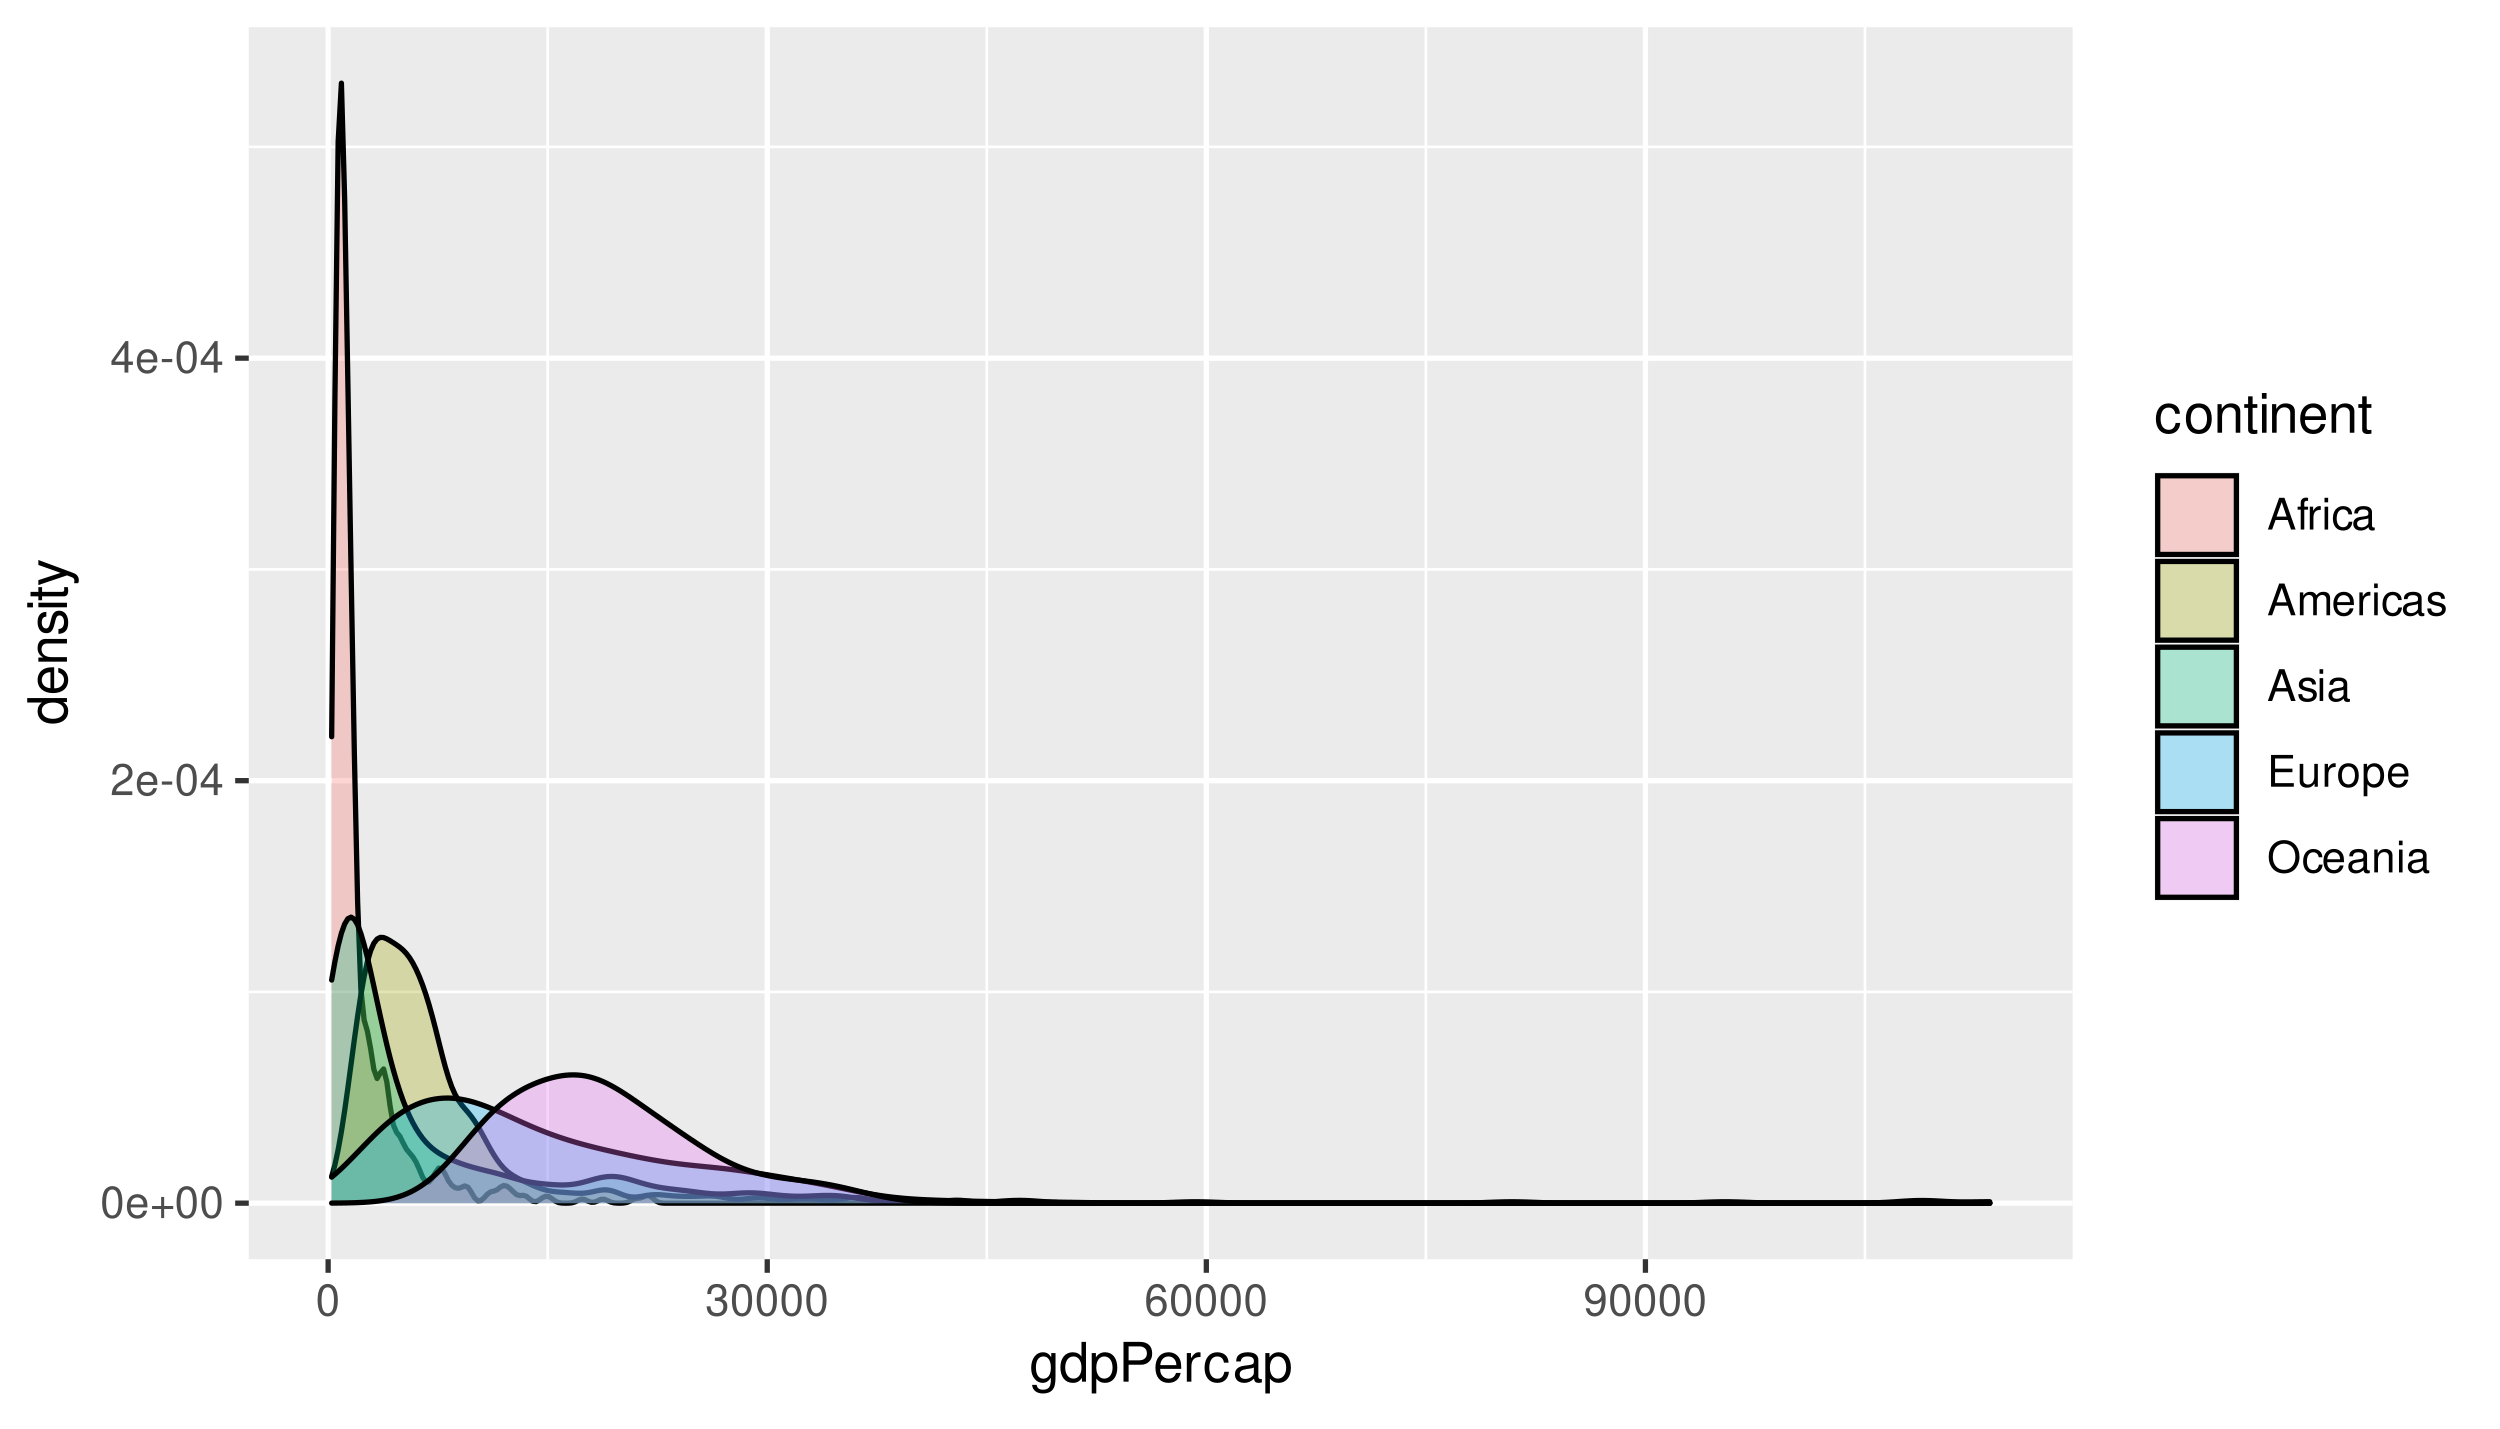 <?xml version="1.0" encoding="UTF-8"?>
<svg xmlns="http://www.w3.org/2000/svg" xmlns:xlink="http://www.w3.org/1999/xlink" width="504pt" height="288pt" viewBox="0 0 504 288" version="1.1">
<defs>
<g>
<symbol overflow="visible" id="glyph0-0">
<path style="stroke:none;" d=""/>
</symbol>
<symbol overflow="visible" id="glyph0-1">
<path style="stroke:none;" d="M 2.422 -6.359 C 1.844 -6.359 1.312 -6.094 0.984 -5.672 C 0.578 -5.109 0.375 -4.25 0.375 -3.078 C 0.375 -0.938 1.078 0.203 2.422 0.203 C 3.734 0.203 4.453 -0.938 4.453 -3.031 C 4.453 -4.25 4.266 -5.078 3.859 -5.672 C 3.531 -6.109 3.016 -6.359 2.422 -6.359 Z M 2.422 -5.672 C 3.25 -5.672 3.672 -4.828 3.672 -3.094 C 3.672 -1.281 3.266 -0.438 2.406 -0.438 C 1.578 -0.438 1.172 -1.312 1.172 -3.062 C 1.172 -4.828 1.578 -5.672 2.422 -5.672 Z M 2.422 -5.672 "/>
</symbol>
<symbol overflow="visible" id="glyph0-2">
<path style="stroke:none;" d="M 4.516 -2.062 C 4.516 -2.766 4.453 -3.188 4.328 -3.531 C 4.031 -4.281 3.328 -4.734 2.469 -4.734 C 1.172 -4.734 0.359 -3.766 0.359 -2.25 C 0.359 -0.719 1.141 0.203 2.453 0.203 C 3.5 0.203 4.234 -0.391 4.422 -1.406 L 3.672 -1.406 C 3.469 -0.797 3.062 -0.469 2.469 -0.469 C 2 -0.469 1.609 -0.688 1.359 -1.078 C 1.188 -1.344 1.125 -1.594 1.125 -2.062 Z M 1.141 -2.656 C 1.203 -3.516 1.719 -4.062 2.453 -4.062 C 3.203 -4.062 3.719 -3.484 3.719 -2.656 Z M 1.141 -2.656 "/>
</symbol>
<symbol overflow="visible" id="glyph0-3">
<path style="stroke:none;" d="M 4.703 -2.344 L 2.875 -2.344 L 2.875 -4.172 L 2.266 -4.172 L 2.266 -2.344 L 0.438 -2.344 L 0.438 -1.734 L 2.266 -1.734 L 2.266 0.094 L 2.875 0.094 L 2.875 -1.734 L 4.703 -1.734 Z M 4.703 -2.344 "/>
</symbol>
<symbol overflow="visible" id="glyph0-4">
<path style="stroke:none;" d="M 4.453 -0.766 L 1.172 -0.766 C 1.25 -1.297 1.531 -1.625 2.297 -2.094 L 3.172 -2.594 C 4.047 -3.062 4.5 -3.719 4.5 -4.5 C 4.5 -5.031 4.281 -5.531 3.922 -5.875 C 3.547 -6.203 3.094 -6.359 2.5 -6.359 C 1.703 -6.359 1.125 -6.078 0.781 -5.531 C 0.547 -5.203 0.453 -4.797 0.438 -4.156 L 1.219 -4.156 C 1.234 -4.594 1.297 -4.844 1.406 -5.062 C 1.594 -5.438 2 -5.688 2.469 -5.688 C 3.172 -5.688 3.703 -5.172 3.703 -4.484 C 3.703 -3.969 3.406 -3.531 2.859 -3.219 L 2.047 -2.75 C 0.75 -2 0.375 -1.406 0.297 -0.016 L 4.453 -0.016 Z M 4.453 -0.766 "/>
</symbol>
<symbol overflow="visible" id="glyph0-5">
<path style="stroke:none;" d="M 2.5 -2.75 L 0.406 -2.75 L 0.406 -2.109 L 2.5 -2.109 Z M 2.5 -2.75 "/>
</symbol>
<symbol overflow="visible" id="glyph0-6">
<path style="stroke:none;" d="M 2.875 -1.547 L 2.875 0 L 3.656 0 L 3.656 -1.547 L 4.578 -1.547 L 4.578 -2.234 L 3.656 -2.234 L 3.656 -6.359 L 3.078 -6.359 L 0.25 -2.359 L 0.25 -1.547 Z M 2.875 -2.234 L 0.922 -2.234 L 2.875 -5.047 Z M 2.875 -2.234 "/>
</symbol>
<symbol overflow="visible" id="glyph0-7">
<path style="stroke:none;" d="M 1.938 -2.922 L 2.359 -2.922 C 3.203 -2.922 3.656 -2.531 3.656 -1.766 C 3.656 -0.969 3.172 -0.484 2.375 -0.484 C 1.516 -0.484 1.109 -0.922 1.062 -1.844 L 0.281 -1.844 C 0.312 -1.344 0.406 -1 0.547 -0.719 C 0.875 -0.109 1.484 0.203 2.344 0.203 C 3.625 0.203 4.453 -0.578 4.453 -1.781 C 4.453 -2.594 4.141 -3.031 3.391 -3.297 C 3.969 -3.531 4.266 -3.969 4.266 -4.609 C 4.266 -5.703 3.547 -6.359 2.359 -6.359 C 1.109 -6.359 0.438 -5.656 0.406 -4.312 L 1.188 -4.312 C 1.203 -4.703 1.234 -4.922 1.328 -5.109 C 1.5 -5.469 1.891 -5.688 2.375 -5.688 C 3.062 -5.688 3.469 -5.266 3.469 -4.578 C 3.469 -4.141 3.312 -3.859 2.969 -3.719 C 2.766 -3.625 2.484 -3.594 1.938 -3.578 Z M 1.938 -2.922 "/>
</symbol>
<symbol overflow="visible" id="glyph0-8">
<path style="stroke:none;" d="M 4.375 -4.703 C 4.234 -5.75 3.562 -6.359 2.609 -6.359 C 1.922 -6.359 1.312 -6.031 0.938 -5.453 C 0.547 -4.828 0.375 -4.062 0.375 -2.906 C 0.375 -1.828 0.531 -1.156 0.906 -0.594 C 1.234 -0.078 1.781 0.203 2.469 0.203 C 3.656 0.203 4.516 -0.688 4.516 -1.922 C 4.516 -3.094 3.719 -3.922 2.609 -3.922 C 1.984 -3.922 1.5 -3.688 1.172 -3.234 C 1.172 -4.797 1.672 -5.672 2.562 -5.672 C 3.109 -5.672 3.484 -5.328 3.609 -4.703 Z M 2.5 -3.234 C 3.25 -3.234 3.719 -2.703 3.719 -1.859 C 3.719 -1.062 3.188 -0.484 2.484 -0.484 C 1.766 -0.484 1.219 -1.094 1.219 -1.906 C 1.219 -2.688 1.734 -3.234 2.5 -3.234 Z M 2.5 -3.234 "/>
</symbol>
<symbol overflow="visible" id="glyph0-9">
<path style="stroke:none;" d="M 0.469 -1.453 C 0.609 -0.406 1.281 0.203 2.234 0.203 C 2.922 0.203 3.547 -0.125 3.922 -0.703 C 4.297 -1.328 4.484 -2.109 4.484 -3.25 C 4.484 -4.328 4.312 -5 3.953 -5.562 C 3.609 -6.094 3.062 -6.359 2.375 -6.359 C 1.188 -6.359 0.328 -5.469 0.328 -4.234 C 0.328 -3.062 1.125 -2.25 2.25 -2.25 C 2.844 -2.25 3.281 -2.453 3.672 -2.938 C 3.672 -1.359 3.172 -0.484 2.281 -0.484 C 1.734 -0.484 1.359 -0.828 1.234 -1.453 Z M 2.359 -5.688 C 3.094 -5.688 3.641 -5.078 3.641 -4.25 C 3.641 -3.469 3.109 -2.922 2.344 -2.922 C 1.594 -2.922 1.125 -3.453 1.125 -4.297 C 1.125 -5.109 1.641 -5.688 2.359 -5.688 Z M 2.359 -5.688 "/>
</symbol>
<symbol overflow="visible" id="glyph0-10">
<path style="stroke:none;" d="M 4.172 -1.922 L 4.828 0 L 5.75 0 L 3.5 -6.406 L 2.438 -6.406 L 0.156 0 L 1.016 0 L 1.703 -1.922 Z M 3.938 -2.609 L 1.906 -2.609 L 2.953 -5.531 Z M 3.938 -2.609 "/>
</symbol>
<symbol overflow="visible" id="glyph0-11">
<path style="stroke:none;" d="M 2.266 -4.609 L 1.5 -4.609 L 1.5 -5.328 C 1.5 -5.641 1.672 -5.797 2.016 -5.797 C 2.078 -5.797 2.109 -5.797 2.266 -5.781 L 2.266 -6.391 C 2.109 -6.438 2 -6.438 1.859 -6.438 C 1.172 -6.438 0.781 -6.047 0.781 -5.391 L 0.781 -4.609 L 0.156 -4.609 L 0.156 -4.016 L 0.781 -4.016 L 0.781 0 L 1.5 0 L 1.5 -4.016 L 2.266 -4.016 Z M 2.266 -4.609 "/>
</symbol>
<symbol overflow="visible" id="glyph0-12">
<path style="stroke:none;" d="M 0.609 -4.609 L 0.609 0 L 1.344 0 L 1.344 -2.391 C 1.359 -3.5 1.812 -4 2.828 -3.969 L 2.828 -4.719 C 2.703 -4.734 2.625 -4.734 2.547 -4.734 C 2.062 -4.734 1.703 -4.453 1.281 -3.781 L 1.281 -4.609 Z M 0.609 -4.609 "/>
</symbol>
<symbol overflow="visible" id="glyph0-13">
<path style="stroke:none;" d="M 1.312 -4.609 L 0.594 -4.609 L 0.594 0 L 1.312 0 Z M 1.312 -6.406 L 0.578 -6.406 L 0.578 -5.484 L 1.312 -5.484 Z M 1.312 -6.406 "/>
</symbol>
<symbol overflow="visible" id="glyph0-14">
<path style="stroke:none;" d="M 4.141 -3.062 C 4.109 -3.516 4.016 -3.797 3.828 -4.062 C 3.516 -4.484 2.969 -4.734 2.328 -4.734 C 1.078 -4.734 0.266 -3.75 0.266 -2.219 C 0.266 -0.734 1.062 0.203 2.312 0.203 C 3.406 0.203 4.109 -0.453 4.203 -1.578 L 3.453 -1.578 C 3.328 -0.844 2.953 -0.469 2.328 -0.469 C 1.516 -0.469 1.031 -1.141 1.031 -2.219 C 1.031 -3.375 1.516 -4.062 2.312 -4.062 C 2.922 -4.062 3.312 -3.703 3.406 -3.062 Z M 4.141 -3.062 "/>
</symbol>
<symbol overflow="visible" id="glyph0-15">
<path style="stroke:none;" d="M 4.703 -0.438 C 4.625 -0.406 4.594 -0.406 4.547 -0.406 C 4.297 -0.406 4.156 -0.547 4.156 -0.781 L 4.156 -3.484 C 4.156 -4.297 3.547 -4.734 2.422 -4.734 C 1.734 -4.734 1.203 -4.547 0.891 -4.203 C 0.672 -3.969 0.594 -3.703 0.578 -3.25 L 1.312 -3.25 C 1.375 -3.812 1.703 -4.062 2.391 -4.062 C 3.062 -4.062 3.422 -3.812 3.422 -3.375 L 3.422 -3.188 C 3.406 -2.875 3.25 -2.75 2.656 -2.672 C 1.625 -2.547 1.453 -2.5 1.172 -2.391 C 0.641 -2.156 0.375 -1.766 0.375 -1.156 C 0.375 -0.328 0.953 0.203 1.875 0.203 C 2.469 0.203 2.922 0 3.453 -0.469 C 3.5 0 3.734 0.203 4.203 0.203 C 4.359 0.203 4.453 0.188 4.703 0.125 Z M 3.422 -1.453 C 3.422 -1.203 3.359 -1.062 3.125 -0.859 C 2.828 -0.578 2.469 -0.438 2.047 -0.438 C 1.469 -0.438 1.141 -0.719 1.141 -1.172 C 1.141 -1.656 1.453 -1.906 2.25 -2.016 C 3.031 -2.125 3.172 -2.156 3.422 -2.281 Z M 3.422 -1.453 "/>
</symbol>
<symbol overflow="visible" id="glyph0-16">
<path style="stroke:none;" d="M 0.609 -4.609 L 0.609 0 L 1.359 0 L 1.359 -2.891 C 1.359 -3.562 1.844 -4.094 2.438 -4.094 C 2.984 -4.094 3.297 -3.766 3.297 -3.172 L 3.297 0 L 4.031 0 L 4.031 -2.891 C 4.031 -3.562 4.516 -4.094 5.109 -4.094 C 5.641 -4.094 5.969 -3.75 5.969 -3.172 L 5.969 0 L 6.703 0 L 6.703 -3.453 C 6.703 -4.281 6.234 -4.734 5.359 -4.734 C 4.75 -4.734 4.375 -4.562 3.953 -4.031 C 3.672 -4.531 3.312 -4.734 2.703 -4.734 C 2.094 -4.734 1.688 -4.516 1.297 -3.953 L 1.297 -4.609 Z M 0.609 -4.609 "/>
</symbol>
<symbol overflow="visible" id="glyph0-17">
<path style="stroke:none;" d="M 3.859 -3.328 C 3.844 -4.234 3.25 -4.734 2.188 -4.734 C 1.109 -4.734 0.406 -4.188 0.406 -3.328 C 0.406 -2.609 0.781 -2.266 1.875 -2 L 2.562 -1.844 C 3.062 -1.719 3.266 -1.531 3.266 -1.203 C 3.266 -0.766 2.844 -0.469 2.203 -0.469 C 1.797 -0.469 1.469 -0.594 1.281 -0.781 C 1.172 -0.922 1.125 -1.047 1.078 -1.375 L 0.297 -1.375 C 0.328 -0.312 0.938 0.203 2.141 0.203 C 3.297 0.203 4.031 -0.375 4.031 -1.266 C 4.031 -1.938 3.656 -2.328 2.734 -2.547 L 2.031 -2.703 C 1.438 -2.844 1.172 -3.047 1.172 -3.375 C 1.172 -3.797 1.562 -4.062 2.156 -4.062 C 2.75 -4.062 3.062 -3.812 3.078 -3.328 Z M 3.859 -3.328 "/>
</symbol>
<symbol overflow="visible" id="glyph0-18">
<path style="stroke:none;" d="M 1.609 -2.922 L 5.109 -2.922 L 5.109 -3.641 L 1.609 -3.641 L 1.609 -5.688 L 5.234 -5.688 L 5.234 -6.406 L 0.797 -6.406 L 0.797 0 L 5.391 0 L 5.391 -0.719 L 1.609 -0.719 Z M 1.609 -2.922 "/>
</symbol>
<symbol overflow="visible" id="glyph0-19">
<path style="stroke:none;" d="M 4.234 0 L 4.234 -4.609 L 3.516 -4.609 L 3.516 -2 C 3.516 -1.062 3.016 -0.438 2.25 -0.438 C 1.672 -0.438 1.297 -0.797 1.297 -1.344 L 1.297 -4.609 L 0.578 -4.609 L 0.578 -1.062 C 0.578 -0.297 1.141 0.203 2.047 0.203 C 2.719 0.203 3.156 -0.031 3.578 -0.641 L 3.578 0 Z M 4.234 0 "/>
</symbol>
<symbol overflow="visible" id="glyph0-20">
<path style="stroke:none;" d="M 2.391 -4.734 C 1.094 -4.734 0.312 -3.812 0.312 -2.266 C 0.312 -0.719 1.094 0.203 2.406 0.203 C 3.703 0.203 4.484 -0.719 4.484 -2.234 C 4.484 -3.828 3.734 -4.734 2.391 -4.734 Z M 2.406 -4.062 C 3.234 -4.062 3.719 -3.391 3.719 -2.25 C 3.719 -1.156 3.203 -0.469 2.406 -0.469 C 1.578 -0.469 1.078 -1.156 1.078 -2.266 C 1.078 -3.391 1.578 -4.062 2.406 -4.062 Z M 2.406 -4.062 "/>
</symbol>
<symbol overflow="visible" id="glyph0-21">
<path style="stroke:none;" d="M 0.469 1.922 L 1.219 1.922 L 1.219 -0.484 C 1.594 -0.016 2.031 0.203 2.625 0.203 C 3.828 0.203 4.594 -0.75 4.594 -2.219 C 4.594 -3.781 3.844 -4.734 2.625 -4.734 C 2 -4.734 1.5 -4.453 1.156 -3.922 L 1.156 -4.609 L 0.469 -4.609 Z M 2.5 -4.062 C 3.312 -4.062 3.828 -3.344 3.828 -2.25 C 3.828 -1.203 3.297 -0.484 2.5 -0.484 C 1.719 -0.484 1.219 -1.188 1.219 -2.266 C 1.219 -3.359 1.719 -4.062 2.5 -4.062 Z M 2.5 -4.062 "/>
</symbol>
<symbol overflow="visible" id="glyph0-22">
<path style="stroke:none;" d="M 3.422 -6.516 C 1.578 -6.516 0.328 -5.156 0.328 -3.156 C 0.328 -1.141 1.578 0.203 3.438 0.203 C 4.219 0.203 4.906 -0.031 5.422 -0.469 C 6.109 -1.062 6.531 -2.062 6.531 -3.109 C 6.531 -5.172 5.297 -6.516 3.422 -6.516 Z M 3.422 -5.797 C 4.812 -5.797 5.703 -4.75 5.703 -3.125 C 5.703 -1.578 4.781 -0.516 3.438 -0.516 C 2.062 -0.516 1.156 -1.578 1.156 -3.156 C 1.156 -4.734 2.062 -5.797 3.422 -5.797 Z M 3.422 -5.797 "/>
</symbol>
<symbol overflow="visible" id="glyph0-23">
<path style="stroke:none;" d="M 0.609 -4.609 L 0.609 0 L 1.359 0 L 1.359 -2.547 C 1.359 -3.484 1.844 -4.094 2.609 -4.094 C 3.188 -4.094 3.547 -3.75 3.547 -3.188 L 3.547 0 L 4.281 0 L 4.281 -3.484 C 4.281 -4.25 3.719 -4.734 2.828 -4.734 C 2.141 -4.734 1.703 -4.484 1.297 -3.828 L 1.297 -4.609 Z M 0.609 -4.609 "/>
</symbol>
<symbol overflow="visible" id="glyph1-0">
<path style="stroke:none;" d=""/>
</symbol>
<symbol overflow="visible" id="glyph1-1">
<path style="stroke:none;" d="M 4.438 -5.766 L 4.438 -4.922 C 3.984 -5.625 3.469 -5.922 2.75 -5.922 C 1.359 -5.922 0.391 -4.625 0.391 -2.781 C 0.391 -1.812 0.609 -1.109 1.109 -0.531 C 1.547 -0.016 2.094 0.25 2.688 0.25 C 3.375 0.25 3.875 -0.062 4.359 -0.781 L 4.359 -0.484 C 4.359 1.062 3.922 1.625 2.781 1.625 C 2 1.625 1.594 1.312 1.5 0.656 L 0.578 0.656 C 0.656 1.734 1.5 2.391 2.766 2.391 C 3.609 2.391 4.312 2.125 4.688 1.656 C 5.125 1.125 5.297 0.406 5.297 -0.953 L 5.297 -5.766 Z M 2.844 -5.078 C 3.812 -5.078 4.359 -4.266 4.359 -2.812 C 4.359 -1.406 3.797 -0.594 2.844 -0.594 C 1.891 -0.594 1.344 -1.422 1.344 -2.844 C 1.344 -4.25 1.891 -5.078 2.844 -5.078 Z M 2.844 -5.078 "/>
</symbol>
<symbol overflow="visible" id="glyph1-2">
<path style="stroke:none;" d="M 5.438 -8.016 L 4.531 -8.016 L 4.531 -5.031 C 4.141 -5.625 3.531 -5.922 2.766 -5.922 C 1.266 -5.922 0.281 -4.734 0.281 -2.891 C 0.281 -0.953 1.234 0.25 2.797 0.25 C 3.594 0.25 4.141 -0.047 4.625 -0.766 L 4.625 0 L 5.438 0 Z M 2.922 -5.078 C 3.906 -5.078 4.531 -4.203 4.531 -2.812 C 4.531 -1.484 3.891 -0.609 2.922 -0.609 C 1.906 -0.609 1.25 -1.5 1.25 -2.844 C 1.25 -4.188 1.906 -5.078 2.922 -5.078 Z M 2.922 -5.078 "/>
</symbol>
<symbol overflow="visible" id="glyph1-3">
<path style="stroke:none;" d="M 0.594 2.391 L 1.516 2.391 L 1.516 -0.609 C 2 -0.016 2.547 0.25 3.281 0.25 C 4.781 0.25 5.75 -0.953 5.75 -2.781 C 5.75 -4.719 4.812 -5.922 3.281 -5.922 C 2.5 -5.922 1.875 -5.578 1.438 -4.891 L 1.438 -5.766 L 0.594 -5.766 Z M 3.125 -5.078 C 4.141 -5.078 4.797 -4.188 4.797 -2.812 C 4.797 -1.5 4.125 -0.609 3.125 -0.609 C 2.141 -0.609 1.516 -1.484 1.516 -2.844 C 1.516 -4.188 2.141 -5.078 3.125 -5.078 Z M 3.125 -5.078 "/>
</symbol>
<symbol overflow="visible" id="glyph1-4">
<path style="stroke:none;" d="M 2.031 -3.406 L 4.547 -3.406 C 5.172 -3.406 5.672 -3.594 6.094 -3.969 C 6.578 -4.406 6.781 -4.922 6.781 -5.672 C 6.781 -7.172 5.891 -8.016 4.312 -8.016 L 1 -8.016 L 1 0 L 2.031 0 Z M 2.031 -4.297 L 2.031 -7.109 L 4.156 -7.109 C 5.141 -7.109 5.719 -6.594 5.719 -5.703 C 5.719 -4.828 5.141 -4.297 4.156 -4.297 Z M 2.031 -4.297 "/>
</symbol>
<symbol overflow="visible" id="glyph1-5">
<path style="stroke:none;" d="M 5.641 -2.578 C 5.641 -3.453 5.578 -3.984 5.406 -4.406 C 5.031 -5.359 4.156 -5.922 3.078 -5.922 C 1.469 -5.922 0.438 -4.703 0.438 -2.812 C 0.438 -0.906 1.438 0.25 3.062 0.25 C 4.375 0.25 5.297 -0.5 5.516 -1.75 L 4.594 -1.75 C 4.344 -0.984 3.828 -0.594 3.094 -0.594 C 2.516 -0.594 2.016 -0.859 1.703 -1.344 C 1.484 -1.672 1.406 -2 1.391 -2.578 Z M 1.422 -3.328 C 1.5 -4.391 2.141 -5.078 3.062 -5.078 C 4 -5.078 4.656 -4.359 4.656 -3.328 Z M 1.422 -3.328 "/>
</symbol>
<symbol overflow="visible" id="glyph1-6">
<path style="stroke:none;" d="M 0.766 -5.766 L 0.766 0 L 1.688 0 L 1.688 -2.984 C 1.688 -4.375 2.266 -5 3.531 -4.969 L 3.531 -5.891 C 3.375 -5.922 3.281 -5.922 3.172 -5.922 C 2.578 -5.922 2.141 -5.578 1.609 -4.719 L 1.609 -5.766 Z M 0.766 -5.766 "/>
</symbol>
<symbol overflow="visible" id="glyph1-7">
<path style="stroke:none;" d="M 5.188 -3.828 C 5.141 -4.391 5.016 -4.75 4.797 -5.078 C 4.406 -5.609 3.703 -5.922 2.906 -5.922 C 1.344 -5.922 0.344 -4.703 0.344 -2.781 C 0.344 -0.922 1.328 0.25 2.891 0.25 C 4.266 0.25 5.141 -0.578 5.25 -1.984 L 4.328 -1.984 C 4.172 -1.062 3.703 -0.594 2.922 -0.594 C 1.906 -0.594 1.297 -1.422 1.297 -2.781 C 1.297 -4.219 1.891 -5.078 2.891 -5.078 C 3.656 -5.078 4.141 -4.625 4.25 -3.828 Z M 5.188 -3.828 "/>
</symbol>
<symbol overflow="visible" id="glyph1-8">
<path style="stroke:none;" d="M 5.891 -0.531 C 5.781 -0.516 5.734 -0.516 5.688 -0.516 C 5.375 -0.516 5.188 -0.688 5.188 -0.969 L 5.188 -4.359 C 5.188 -5.375 4.438 -5.922 3.031 -5.922 C 2.172 -5.922 1.5 -5.688 1.109 -5.266 C 0.844 -4.969 0.734 -4.625 0.719 -4.062 L 1.641 -4.062 C 1.719 -4.766 2.141 -5.078 2.984 -5.078 C 3.828 -5.078 4.281 -4.781 4.281 -4.219 L 4.281 -3.984 C 4.266 -3.594 4.062 -3.438 3.328 -3.344 C 2.031 -3.172 1.828 -3.141 1.469 -2.984 C 0.797 -2.703 0.469 -2.203 0.469 -1.453 C 0.469 -0.406 1.188 0.25 2.359 0.25 C 3.078 0.25 3.656 0 4.312 -0.594 C 4.375 0 4.656 0.25 5.266 0.25 C 5.453 0.25 5.578 0.234 5.891 0.156 Z M 4.281 -1.812 C 4.281 -1.5 4.188 -1.312 3.922 -1.062 C 3.547 -0.719 3.094 -0.547 2.547 -0.547 C 1.844 -0.547 1.422 -0.891 1.422 -1.469 C 1.422 -2.078 1.812 -2.391 2.812 -2.531 C 3.781 -2.656 3.969 -2.703 4.281 -2.844 Z M 4.281 -1.812 "/>
</symbol>
<symbol overflow="visible" id="glyph1-9">
<path style="stroke:none;" d="M 2.984 -5.922 C 1.359 -5.922 0.391 -4.781 0.391 -2.844 C 0.391 -0.891 1.359 0.25 3 0.25 C 4.625 0.25 5.609 -0.906 5.609 -2.797 C 5.609 -4.797 4.656 -5.922 2.984 -5.922 Z M 3 -5.078 C 4.031 -5.078 4.656 -4.234 4.656 -2.812 C 4.656 -1.438 4.016 -0.594 3 -0.594 C 1.984 -0.594 1.359 -1.438 1.359 -2.844 C 1.359 -4.234 1.984 -5.078 3 -5.078 Z M 3 -5.078 "/>
</symbol>
<symbol overflow="visible" id="glyph1-10">
<path style="stroke:none;" d="M 0.766 -5.766 L 0.766 0 L 1.688 0 L 1.688 -3.172 C 1.688 -4.359 2.312 -5.125 3.25 -5.125 C 3.984 -5.125 4.438 -4.688 4.438 -4 L 4.438 0 L 5.359 0 L 5.359 -4.359 C 5.359 -5.312 4.641 -5.922 3.531 -5.922 C 2.672 -5.922 2.125 -5.594 1.609 -4.797 L 1.609 -5.766 Z M 0.766 -5.766 "/>
</symbol>
<symbol overflow="visible" id="glyph1-11">
<path style="stroke:none;" d="M 2.797 -5.766 L 1.844 -5.766 L 1.844 -7.344 L 0.938 -7.344 L 0.938 -5.766 L 0.156 -5.766 L 0.156 -5.016 L 0.938 -5.016 L 0.938 -0.656 C 0.938 -0.062 1.328 0.25 2.047 0.25 C 2.281 0.25 2.484 0.234 2.797 0.172 L 2.797 -0.594 C 2.656 -0.562 2.547 -0.547 2.359 -0.547 C 1.953 -0.547 1.844 -0.656 1.844 -1.062 L 1.844 -5.016 L 2.797 -5.016 Z M 2.797 -5.766 "/>
</symbol>
<symbol overflow="visible" id="glyph1-12">
<path style="stroke:none;" d="M 1.656 -5.766 L 0.734 -5.766 L 0.734 0 L 1.656 0 Z M 1.656 -8.016 L 0.719 -8.016 L 0.719 -6.859 L 1.656 -6.859 Z M 1.656 -8.016 "/>
</symbol>
<symbol overflow="visible" id="glyph2-0">
<path style="stroke:none;" d=""/>
</symbol>
<symbol overflow="visible" id="glyph2-1">
<path style="stroke:none;" d="M -8.016 -5.438 L -8.016 -4.531 L -5.031 -4.531 C -5.625 -4.141 -5.922 -3.531 -5.922 -2.766 C -5.922 -1.266 -4.734 -0.281 -2.891 -0.281 C -0.953 -0.281 0.25 -1.234 0.25 -2.797 C 0.25 -3.594 -0.047 -4.141 -0.766 -4.625 L 0 -4.625 L 0 -5.438 Z M -5.078 -2.922 C -5.078 -3.906 -4.203 -4.531 -2.812 -4.531 C -1.484 -4.531 -0.609 -3.891 -0.609 -2.922 C -0.609 -1.906 -1.5 -1.25 -2.844 -1.25 C -4.188 -1.25 -5.078 -1.906 -5.078 -2.922 Z M -5.078 -2.922 "/>
</symbol>
<symbol overflow="visible" id="glyph2-2">
<path style="stroke:none;" d="M -2.578 -5.641 C -3.453 -5.641 -3.984 -5.578 -4.406 -5.406 C -5.359 -5.031 -5.922 -4.156 -5.922 -3.078 C -5.922 -1.469 -4.703 -0.438 -2.812 -0.438 C -0.906 -0.438 0.25 -1.438 0.25 -3.062 C 0.25 -4.375 -0.5 -5.297 -1.75 -5.516 L -1.75 -4.594 C -0.984 -4.344 -0.594 -3.828 -0.594 -3.094 C -0.594 -2.516 -0.859 -2.016 -1.344 -1.703 C -1.672 -1.484 -2 -1.406 -2.578 -1.391 Z M -3.328 -1.422 C -4.391 -1.5 -5.078 -2.141 -5.078 -3.062 C -5.078 -4 -4.359 -4.656 -3.328 -4.656 Z M -3.328 -1.422 "/>
</symbol>
<symbol overflow="visible" id="glyph2-3">
<path style="stroke:none;" d="M -5.766 -0.766 L 0 -0.766 L 0 -1.688 L -3.172 -1.688 C -4.359 -1.688 -5.125 -2.312 -5.125 -3.25 C -5.125 -3.984 -4.688 -4.438 -4 -4.438 L 0 -4.438 L 0 -5.359 L -4.359 -5.359 C -5.312 -5.359 -5.922 -4.641 -5.922 -3.531 C -5.922 -2.672 -5.594 -2.125 -4.797 -1.609 L -5.766 -1.609 Z M -5.766 -0.766 "/>
</symbol>
<symbol overflow="visible" id="glyph2-4">
<path style="stroke:none;" d="M -4.156 -4.812 C -5.297 -4.812 -5.922 -4.062 -5.922 -2.734 C -5.922 -1.391 -5.234 -0.516 -4.172 -0.516 C -3.266 -0.516 -2.844 -0.984 -2.516 -2.344 L -2.297 -3.203 C -2.141 -3.844 -1.906 -4.094 -1.5 -4.094 C -0.953 -4.094 -0.594 -3.547 -0.594 -2.75 C -0.594 -2.25 -0.734 -1.844 -0.984 -1.609 C -1.141 -1.469 -1.312 -1.391 -1.719 -1.344 L -1.719 -0.375 C -0.391 -0.422 0.25 -1.172 0.25 -2.672 C 0.25 -4.125 -0.469 -5.047 -1.578 -5.047 C -2.438 -5.047 -2.906 -4.562 -3.172 -3.422 L -3.391 -2.547 C -3.562 -1.797 -3.812 -1.469 -4.219 -1.469 C -4.75 -1.469 -5.078 -1.953 -5.078 -2.688 C -5.078 -3.438 -4.766 -3.828 -4.156 -3.844 Z M -4.156 -4.812 "/>
</symbol>
<symbol overflow="visible" id="glyph2-5">
<path style="stroke:none;" d="M -5.766 -1.656 L -5.766 -0.734 L 0 -0.734 L 0 -1.656 Z M -8.016 -1.656 L -8.016 -0.719 L -6.859 -0.719 L -6.859 -1.656 Z M -8.016 -1.656 "/>
</symbol>
<symbol overflow="visible" id="glyph2-6">
<path style="stroke:none;" d="M -5.766 -2.797 L -5.766 -1.844 L -7.344 -1.844 L -7.344 -0.938 L -5.766 -0.938 L -5.766 -0.156 L -5.016 -0.156 L -5.016 -0.938 L -0.656 -0.938 C -0.062 -0.938 0.25 -1.328 0.25 -2.047 C 0.25 -2.281 0.234 -2.484 0.172 -2.797 L -0.594 -2.797 C -0.562 -2.656 -0.547 -2.547 -0.547 -2.359 C -0.547 -1.953 -0.656 -1.844 -1.062 -1.844 L -5.016 -1.844 L -5.016 -2.797 Z M -5.766 -2.797 "/>
</symbol>
<symbol overflow="visible" id="glyph2-7">
<path style="stroke:none;" d="M -5.766 -4.266 L -1.281 -2.672 L -5.766 -1.203 L -5.766 -0.219 L 0.016 -2.172 L 0.938 -1.812 C 1.344 -1.656 1.5 -1.469 1.5 -1.078 C 1.5 -0.922 1.469 -0.797 1.438 -0.594 L 2.25 -0.594 C 2.359 -0.781 2.391 -0.969 2.391 -1.203 C 2.391 -1.5 2.297 -1.828 2.125 -2.062 C 1.906 -2.359 1.672 -2.516 1.203 -2.688 L -5.766 -5.266 Z M -5.766 -4.266 "/>
</symbol>
</g>
<clipPath id="clip1">
  <path d="M 50.152 5.48 L 417.844 5.48 L 417.844 253.852 L 50.152 253.852 Z M 50.152 5.48 "/>
</clipPath>
<clipPath id="clip2">
  <path d="M 50.152 199 L 417.844 199 L 417.844 201 L 50.152 201 Z M 50.152 199 "/>
</clipPath>
<clipPath id="clip3">
  <path d="M 50.152 114 L 417.844 114 L 417.844 116 L 50.152 116 Z M 50.152 114 "/>
</clipPath>
<clipPath id="clip4">
  <path d="M 50.152 29 L 417.844 29 L 417.844 30 L 50.152 30 Z M 50.152 29 "/>
</clipPath>
<clipPath id="clip5">
  <path d="M 110 5.48 L 111 5.48 L 111 253.852 L 110 253.852 Z M 110 5.48 "/>
</clipPath>
<clipPath id="clip6">
  <path d="M 198 5.48 L 200 5.48 L 200 253.852 L 198 253.852 Z M 198 5.48 "/>
</clipPath>
<clipPath id="clip7">
  <path d="M 287 5.48 L 288 5.48 L 288 253.852 L 287 253.852 Z M 287 5.48 "/>
</clipPath>
<clipPath id="clip8">
  <path d="M 375 5.48 L 377 5.48 L 377 253.852 L 375 253.852 Z M 375 5.48 "/>
</clipPath>
<clipPath id="clip9">
  <path d="M 50.152 242 L 417.844 242 L 417.844 244 L 50.152 244 Z M 50.152 242 "/>
</clipPath>
<clipPath id="clip10">
  <path d="M 50.152 156 L 417.844 156 L 417.844 158 L 50.152 158 Z M 50.152 156 "/>
</clipPath>
<clipPath id="clip11">
  <path d="M 50.152 71 L 417.844 71 L 417.844 73 L 50.152 73 Z M 50.152 71 "/>
</clipPath>
<clipPath id="clip12">
  <path d="M 65 5.48 L 67 5.48 L 67 253.852 L 65 253.852 Z M 65 5.48 "/>
</clipPath>
<clipPath id="clip13">
  <path d="M 154 5.48 L 156 5.48 L 156 253.852 L 154 253.852 Z M 154 5.48 "/>
</clipPath>
<clipPath id="clip14">
  <path d="M 242 5.48 L 244 5.48 L 244 253.852 L 242 253.852 Z M 242 5.48 "/>
</clipPath>
<clipPath id="clip15">
  <path d="M 331 5.48 L 333 5.48 L 333 253.852 L 331 253.852 Z M 331 5.48 "/>
</clipPath>
</defs>
<g id="surface171">
<rect x="0" y="0" width="504" height="288" style="fill:rgb(100%,100%,100%);fill-opacity:1;stroke:none;"/>
<rect x="0" y="0" width="504" height="288" style="fill:rgb(100%,100%,100%);fill-opacity:1;stroke:none;"/>
<path style="fill:none;stroke-width:1.067;stroke-linecap:round;stroke-linejoin:round;stroke:rgb(100%,100%,100%);stroke-opacity:1;stroke-miterlimit:10;" d="M 0 288 L 504 288 L 504 0 L 0 0 Z M 0 288 "/>
<g clip-path="url(#clip1)" clip-rule="nonzero">
<path style=" stroke:none;fill-rule:nonzero;fill:rgb(92.157%,92.157%,92.157%);fill-opacity:1;" d="M 50.152 253.848 L 417.844 253.848 L 417.844 5.477 L 50.152 5.477 Z M 50.152 253.848 "/>
</g>
<g clip-path="url(#clip2)" clip-rule="nonzero">
<path style="fill:none;stroke-width:0.533;stroke-linecap:butt;stroke-linejoin:round;stroke:rgb(100%,100%,100%);stroke-opacity:1;stroke-miterlimit:10;" d="M 50.152 199.973 L 417.844 199.973 "/>
</g>
<g clip-path="url(#clip3)" clip-rule="nonzero">
<path style="fill:none;stroke-width:0.533;stroke-linecap:butt;stroke-linejoin:round;stroke:rgb(100%,100%,100%);stroke-opacity:1;stroke-miterlimit:10;" d="M 50.152 114.793 L 417.844 114.793 "/>
</g>
<g clip-path="url(#clip4)" clip-rule="nonzero">
<path style="fill:none;stroke-width:0.533;stroke-linecap:butt;stroke-linejoin:round;stroke:rgb(100%,100%,100%);stroke-opacity:1;stroke-miterlimit:10;" d="M 50.152 29.617 L 417.844 29.617 "/>
</g>
<g clip-path="url(#clip5)" clip-rule="nonzero">
<path style="fill:none;stroke-width:0.533;stroke-linecap:butt;stroke-linejoin:round;stroke:rgb(100%,100%,100%);stroke-opacity:1;stroke-miterlimit:10;" d="M 110.414 253.848 L 110.414 5.48 "/>
</g>
<g clip-path="url(#clip6)" clip-rule="nonzero">
<path style="fill:none;stroke-width:0.533;stroke-linecap:butt;stroke-linejoin:round;stroke:rgb(100%,100%,100%);stroke-opacity:1;stroke-miterlimit:10;" d="M 198.938 253.848 L 198.938 5.48 "/>
</g>
<g clip-path="url(#clip7)" clip-rule="nonzero">
<path style="fill:none;stroke-width:0.533;stroke-linecap:butt;stroke-linejoin:round;stroke:rgb(100%,100%,100%);stroke-opacity:1;stroke-miterlimit:10;" d="M 287.457 253.848 L 287.457 5.48 "/>
</g>
<g clip-path="url(#clip8)" clip-rule="nonzero">
<path style="fill:none;stroke-width:0.533;stroke-linecap:butt;stroke-linejoin:round;stroke:rgb(100%,100%,100%);stroke-opacity:1;stroke-miterlimit:10;" d="M 375.98 253.848 L 375.98 5.48 "/>
</g>
<g clip-path="url(#clip9)" clip-rule="nonzero">
<path style="fill:none;stroke-width:1.067;stroke-linecap:butt;stroke-linejoin:round;stroke:rgb(100%,100%,100%);stroke-opacity:1;stroke-miterlimit:10;" d="M 50.152 242.559 L 417.844 242.559 "/>
</g>
<g clip-path="url(#clip10)" clip-rule="nonzero">
<path style="fill:none;stroke-width:1.067;stroke-linecap:butt;stroke-linejoin:round;stroke:rgb(100%,100%,100%);stroke-opacity:1;stroke-miterlimit:10;" d="M 50.152 157.383 L 417.844 157.383 "/>
</g>
<g clip-path="url(#clip11)" clip-rule="nonzero">
<path style="fill:none;stroke-width:1.067;stroke-linecap:butt;stroke-linejoin:round;stroke:rgb(100%,100%,100%);stroke-opacity:1;stroke-miterlimit:10;" d="M 50.152 72.207 L 417.844 72.207 "/>
</g>
<g clip-path="url(#clip12)" clip-rule="nonzero">
<path style="fill:none;stroke-width:1.067;stroke-linecap:butt;stroke-linejoin:round;stroke:rgb(100%,100%,100%);stroke-opacity:1;stroke-miterlimit:10;" d="M 66.152 253.848 L 66.152 5.48 "/>
</g>
<g clip-path="url(#clip13)" clip-rule="nonzero">
<path style="fill:none;stroke-width:1.067;stroke-linecap:butt;stroke-linejoin:round;stroke:rgb(100%,100%,100%);stroke-opacity:1;stroke-miterlimit:10;" d="M 154.676 253.848 L 154.676 5.48 "/>
</g>
<g clip-path="url(#clip14)" clip-rule="nonzero">
<path style="fill:none;stroke-width:1.067;stroke-linecap:butt;stroke-linejoin:round;stroke:rgb(100%,100%,100%);stroke-opacity:1;stroke-miterlimit:10;" d="M 243.195 253.848 L 243.195 5.48 "/>
</g>
<g clip-path="url(#clip15)" clip-rule="nonzero">
<path style="fill:none;stroke-width:1.067;stroke-linecap:butt;stroke-linejoin:round;stroke:rgb(100%,100%,100%);stroke-opacity:1;stroke-miterlimit:10;" d="M 331.719 253.848 L 331.719 5.48 "/>
</g>
<path style=" stroke:none;fill-rule:nonzero;fill:rgb(97.255%,46.275%,42.745%);fill-opacity:0.298;" d="M 66.863 148.52 L 67.52 80.281 L 68.172 28.523 L 68.828 16.77 L 69.48 39.961 L 70.133 77.277 L 70.789 115.789 L 71.441 152.156 L 72.098 181.84 L 72.75 199.352 L 73.406 205.617 L 74.059 207.867 L 74.715 211.414 L 75.367 215.578 L 76.023 217.422 L 76.676 216.293 L 77.332 215.508 L 77.984 218.129 L 78.637 222.957 L 79.293 226.762 L 79.945 228.277 L 80.602 229.066 L 81.254 230.391 L 81.91 231.633 L 82.562 232.434 L 83.219 233.215 L 83.871 234.254 L 84.527 235.699 L 85.18 237.277 L 85.836 238.266 L 86.488 238.293 L 87.141 237.52 L 87.797 236.371 L 88.449 235.496 L 89.105 235.598 L 89.758 236.719 L 90.414 238.055 L 91.066 238.945 L 91.723 239.414 L 92.375 239.57 L 93.031 239.363 L 93.684 239.082 L 94.34 239.336 L 94.992 240.305 L 95.645 241.438 L 96.301 242.074 L 96.953 242.031 L 97.609 241.457 L 98.262 240.727 L 98.918 240.281 L 99.57 240.129 L 100.227 239.844 L 100.879 239.332 L 101.535 239 L 102.188 239.129 L 102.84 239.629 L 103.496 240.281 L 104.148 240.84 L 104.805 241.023 L 105.457 240.969 L 106.113 241.16 L 106.766 241.703 L 107.422 242.18 L 108.074 242.242 L 108.73 241.91 L 109.383 241.441 L 110.039 241.152 L 110.691 241.246 L 111.344 241.695 L 112 242.18 L 112.652 242.449 L 113.309 242.539 L 113.961 242.555 L 114.617 242.547 L 115.27 242.492 L 115.926 242.305 L 116.578 241.969 L 117.234 241.727 L 117.887 241.824 L 118.543 242.148 L 119.195 242.375 L 119.848 242.348 L 120.504 242.082 L 121.156 241.793 L 121.812 241.773 L 122.465 242.035 L 123.121 242.336 L 123.773 242.496 L 124.43 242.547 L 125.082 242.555 L 125.738 242.527 L 126.391 242.406 L 127.047 242.125 L 127.699 241.781 L 128.352 241.594 L 129.008 241.531 L 129.66 241.309 L 130.316 241.004 L 130.969 241.066 L 131.625 241.582 L 132.277 242.137 L 132.934 242.441 L 133.586 242.539 L 134.242 242.559 L 401.129 242.559 L 66.863 242.559 Z M 66.863 148.52 "/>
<path style="fill:none;stroke-width:1.067;stroke-linecap:round;stroke-linejoin:round;stroke:rgb(0%,0%,0%);stroke-opacity:1;stroke-miterlimit:10;" d="M 66.863 148.52 L 67.52 80.281 L 68.172 28.523 L 68.828 16.77 L 69.48 39.961 L 70.133 77.277 L 70.789 115.789 L 71.441 152.156 L 72.098 181.84 L 72.75 199.352 L 73.406 205.617 L 74.059 207.867 L 74.715 211.414 L 75.367 215.578 L 76.023 217.422 L 76.676 216.293 L 77.332 215.508 L 77.984 218.129 L 78.637 222.957 L 79.293 226.762 L 79.945 228.277 L 80.602 229.066 L 81.254 230.391 L 81.91 231.633 L 82.562 232.434 L 83.219 233.215 L 83.871 234.254 L 84.527 235.699 L 85.18 237.277 L 85.836 238.266 L 86.488 238.293 L 87.141 237.52 L 87.797 236.371 L 88.449 235.496 L 89.105 235.598 L 89.758 236.719 L 90.414 238.055 L 91.066 238.945 L 91.723 239.414 L 92.375 239.57 L 93.031 239.363 L 93.684 239.082 L 94.34 239.336 L 94.992 240.305 L 95.645 241.438 L 96.301 242.074 L 96.953 242.031 L 97.609 241.457 L 98.262 240.727 L 98.918 240.281 L 99.57 240.129 L 100.227 239.844 L 100.879 239.332 L 101.535 239 L 102.188 239.129 L 102.84 239.629 L 103.496 240.281 L 104.148 240.84 L 104.805 241.023 L 105.457 240.969 L 106.113 241.16 L 106.766 241.703 L 107.422 242.18 L 108.074 242.242 L 108.73 241.91 L 109.383 241.441 L 110.039 241.152 L 110.691 241.246 L 111.344 241.695 L 112 242.18 L 112.652 242.449 L 113.309 242.539 L 113.961 242.555 L 114.617 242.547 L 115.27 242.492 L 115.926 242.305 L 116.578 241.969 L 117.234 241.727 L 117.887 241.824 L 118.543 242.148 L 119.195 242.375 L 119.848 242.348 L 120.504 242.082 L 121.156 241.793 L 121.812 241.773 L 122.465 242.035 L 123.121 242.336 L 123.773 242.496 L 124.43 242.547 L 125.082 242.555 L 125.738 242.527 L 126.391 242.406 L 127.047 242.125 L 127.699 241.781 L 128.352 241.594 L 129.008 241.531 L 129.66 241.309 L 130.316 241.004 L 130.969 241.066 L 131.625 241.582 L 132.277 242.137 L 132.934 242.441 L 133.586 242.539 L 134.242 242.559 L 401.129 242.559 "/>
<path style=" stroke:none;fill-rule:nonzero;fill:rgb(63.922%,64.706%,0%);fill-opacity:0.298;" d="M 66.863 237.207 L 67.52 234.809 L 68.172 231.777 L 68.828 228.125 L 69.48 223.922 L 70.133 219.297 L 70.789 214.434 L 71.441 209.543 L 72.098 204.855 L 72.75 200.578 L 73.406 196.891 L 74.059 193.906 L 74.715 191.672 L 75.367 190.168 L 76.023 189.312 L 76.676 188.973 L 77.332 189.012 L 77.984 189.277 L 78.637 189.648 L 79.293 190.055 L 79.945 190.488 L 80.602 190.961 L 81.254 191.523 L 81.91 192.215 L 82.562 193.074 L 83.219 194.129 L 83.871 195.391 L 84.527 196.859 L 85.18 198.531 L 85.836 200.422 L 86.488 202.535 L 87.141 204.859 L 87.797 207.367 L 88.449 209.984 L 89.105 212.582 L 89.758 215.039 L 90.414 217.23 L 91.066 219.086 L 91.723 220.582 L 92.375 221.754 L 93.031 222.688 L 93.684 223.48 L 94.34 224.238 L 94.992 225.051 L 95.645 225.969 L 96.301 226.996 L 96.953 228.129 L 97.609 229.328 L 98.262 230.543 L 98.918 231.723 L 99.57 232.832 L 100.227 233.832 L 100.879 234.711 L 101.535 235.457 L 102.188 236.082 L 102.84 236.598 L 103.496 237.031 L 104.148 237.406 L 104.805 237.742 L 105.457 238.066 L 106.113 238.379 L 106.766 238.684 L 107.422 238.98 L 108.074 239.258 L 108.73 239.508 L 109.383 239.727 L 110.039 239.906 L 110.691 240.051 L 111.344 240.164 L 112 240.246 L 112.652 240.309 L 113.309 240.355 L 113.961 240.402 L 114.617 240.449 L 115.27 240.496 L 115.926 240.539 L 116.578 240.562 L 117.234 240.562 L 117.887 240.52 L 118.543 240.438 L 119.195 240.32 L 119.848 240.176 L 120.504 240.035 L 121.156 239.926 L 121.812 239.875 L 122.465 239.898 L 123.121 240.008 L 123.773 240.188 L 124.43 240.426 L 125.082 240.684 L 125.738 240.93 L 126.391 241.133 L 127.047 241.27 L 127.699 241.328 L 128.352 241.312 L 129.008 241.234 L 129.66 241.125 L 130.316 241.012 L 130.969 240.918 L 131.625 240.859 L 132.277 240.836 L 132.934 240.855 L 133.586 240.898 L 134.242 240.957 L 134.895 241.02 L 135.547 241.078 L 136.203 241.121 L 136.855 241.152 L 137.512 241.172 L 138.164 241.184 L 138.82 241.184 L 139.473 241.18 L 140.129 241.172 L 140.781 241.152 L 141.438 241.129 L 142.09 241.105 L 142.746 241.094 L 143.398 241.102 L 144.051 241.141 L 144.707 241.211 L 145.359 241.309 L 146.016 241.426 L 146.668 241.547 L 147.324 241.652 L 147.977 241.727 L 148.633 241.766 L 149.285 241.758 L 149.941 241.719 L 150.594 241.652 L 151.25 241.582 L 151.902 241.523 L 152.555 241.488 L 153.211 241.48 L 153.863 241.508 L 154.52 241.562 L 155.172 241.633 L 155.828 241.703 L 156.48 241.766 L 157.137 241.809 L 157.789 241.828 L 158.445 241.82 L 159.098 241.789 L 159.754 241.746 L 160.406 241.699 L 161.059 241.656 L 161.715 241.625 L 162.367 241.613 L 163.023 241.621 L 163.676 241.648 L 164.332 241.695 L 164.984 241.754 L 165.641 241.816 L 166.293 241.875 L 166.949 241.914 L 167.602 241.926 L 168.254 241.898 L 168.91 241.84 L 169.562 241.75 L 170.219 241.641 L 170.871 241.535 L 171.527 241.453 L 172.18 241.41 L 172.836 241.418 L 173.488 241.473 L 174.145 241.566 L 174.797 241.684 L 175.453 241.812 L 176.105 241.926 L 176.758 242.016 L 177.414 242.07 L 178.066 242.086 L 178.723 242.074 L 179.375 242.043 L 180.031 242 L 180.684 241.969 L 181.34 241.953 L 181.992 241.969 L 182.648 242.008 L 183.301 242.07 L 183.957 242.148 L 184.609 242.227 L 185.262 242.297 L 185.918 242.355 L 186.57 242.391 L 187.227 242.402 L 187.879 242.391 L 188.535 242.352 L 189.188 242.293 L 189.844 242.223 L 190.496 242.145 L 191.152 242.066 L 191.805 242.008 L 192.461 241.973 L 193.113 241.969 L 193.766 241.996 L 194.422 242.047 L 195.074 242.121 L 195.73 242.203 L 196.383 242.285 L 197.039 242.355 L 197.691 242.418 L 198.348 242.469 L 199 242.504 L 199.656 242.527 L 200.961 242.551 L 201.617 242.555 L 202.27 242.559 L 401.129 242.559 L 66.863 242.559 Z M 66.863 237.207 "/>
<path style="fill:none;stroke-width:1.067;stroke-linecap:round;stroke-linejoin:round;stroke:rgb(0%,0%,0%);stroke-opacity:1;stroke-miterlimit:10;" d="M 66.863 237.207 L 67.52 234.809 L 68.172 231.777 L 68.828 228.125 L 69.48 223.922 L 70.133 219.297 L 70.789 214.434 L 71.441 209.543 L 72.098 204.855 L 72.75 200.578 L 73.406 196.891 L 74.059 193.906 L 74.715 191.672 L 75.367 190.168 L 76.023 189.312 L 76.676 188.973 L 77.332 189.012 L 77.984 189.277 L 78.637 189.648 L 79.293 190.055 L 79.945 190.488 L 80.602 190.961 L 81.254 191.523 L 81.91 192.215 L 82.562 193.074 L 83.219 194.129 L 83.871 195.391 L 84.527 196.859 L 85.18 198.531 L 85.836 200.422 L 86.488 202.535 L 87.141 204.859 L 87.797 207.367 L 88.449 209.984 L 89.105 212.582 L 89.758 215.039 L 90.414 217.23 L 91.066 219.086 L 91.723 220.582 L 92.375 221.754 L 93.031 222.688 L 93.684 223.48 L 94.34 224.238 L 94.992 225.051 L 95.645 225.969 L 96.301 226.996 L 96.953 228.129 L 97.609 229.328 L 98.262 230.543 L 98.918 231.723 L 99.57 232.832 L 100.227 233.832 L 100.879 234.711 L 101.535 235.457 L 102.188 236.082 L 102.84 236.598 L 103.496 237.031 L 104.148 237.406 L 104.805 237.742 L 105.457 238.066 L 106.113 238.379 L 106.766 238.684 L 107.422 238.98 L 108.074 239.258 L 108.73 239.508 L 109.383 239.727 L 110.039 239.906 L 110.691 240.051 L 111.344 240.164 L 112 240.246 L 112.652 240.309 L 113.309 240.355 L 113.961 240.402 L 114.617 240.449 L 115.27 240.496 L 115.926 240.539 L 116.578 240.562 L 117.234 240.562 L 117.887 240.52 L 118.543 240.438 L 119.195 240.32 L 119.848 240.176 L 120.504 240.035 L 121.156 239.926 L 121.812 239.875 L 122.465 239.898 L 123.121 240.008 L 123.773 240.188 L 124.43 240.426 L 125.082 240.684 L 125.738 240.93 L 126.391 241.133 L 127.047 241.27 L 127.699 241.328 L 128.352 241.312 L 129.008 241.234 L 129.66 241.125 L 130.316 241.012 L 130.969 240.918 L 131.625 240.859 L 132.277 240.836 L 132.934 240.855 L 133.586 240.898 L 134.242 240.957 L 134.895 241.02 L 135.547 241.078 L 136.203 241.121 L 136.855 241.152 L 137.512 241.172 L 138.164 241.184 L 138.82 241.184 L 139.473 241.18 L 140.129 241.172 L 140.781 241.152 L 141.438 241.129 L 142.09 241.105 L 142.746 241.094 L 143.398 241.102 L 144.051 241.141 L 144.707 241.211 L 145.359 241.309 L 146.016 241.426 L 146.668 241.547 L 147.324 241.652 L 147.977 241.727 L 148.633 241.766 L 149.285 241.758 L 149.941 241.719 L 150.594 241.652 L 151.25 241.582 L 151.902 241.523 L 152.555 241.488 L 153.211 241.48 L 153.863 241.508 L 154.52 241.562 L 155.172 241.633 L 155.828 241.703 L 156.48 241.766 L 157.137 241.809 L 157.789 241.828 L 158.445 241.82 L 159.098 241.789 L 159.754 241.746 L 160.406 241.699 L 161.059 241.656 L 161.715 241.625 L 162.367 241.613 L 163.023 241.621 L 163.676 241.648 L 164.332 241.695 L 164.984 241.754 L 165.641 241.816 L 166.293 241.875 L 166.949 241.914 L 167.602 241.926 L 168.254 241.898 L 168.91 241.84 L 169.562 241.75 L 170.219 241.641 L 170.871 241.535 L 171.527 241.453 L 172.18 241.41 L 172.836 241.418 L 173.488 241.473 L 174.145 241.566 L 174.797 241.684 L 175.453 241.812 L 176.105 241.926 L 176.758 242.016 L 177.414 242.07 L 178.066 242.086 L 178.723 242.074 L 179.375 242.043 L 180.031 242 L 180.684 241.969 L 181.34 241.953 L 181.992 241.969 L 182.648 242.008 L 183.301 242.07 L 183.957 242.148 L 184.609 242.227 L 185.262 242.297 L 185.918 242.355 L 186.57 242.391 L 187.227 242.402 L 187.879 242.391 L 188.535 242.352 L 189.188 242.293 L 189.844 242.223 L 190.496 242.145 L 191.152 242.066 L 191.805 242.008 L 192.461 241.973 L 193.113 241.969 L 193.766 241.996 L 194.422 242.047 L 195.074 242.121 L 195.73 242.203 L 196.383 242.285 L 197.039 242.355 L 197.691 242.418 L 198.348 242.469 L 199 242.504 L 199.656 242.527 L 200.961 242.551 L 201.617 242.555 L 202.27 242.559 L 401.129 242.559 "/>
<path style=" stroke:none;fill-rule:nonzero;fill:rgb(0%,74.902%,49.02%);fill-opacity:0.298;" d="M 66.863 197.574 L 67.52 193.855 L 68.172 190.672 L 68.828 188.121 L 69.48 186.285 L 70.133 185.211 L 70.789 184.898 L 71.441 185.328 L 72.098 186.438 L 72.75 188.195 L 73.406 190.43 L 74.059 193.016 L 74.715 195.852 L 75.367 198.832 L 76.023 201.867 L 76.676 204.883 L 77.332 207.812 L 77.984 210.617 L 78.637 213.258 L 79.293 215.699 L 79.945 217.941 L 80.602 219.988 L 81.254 221.84 L 81.91 223.512 L 82.562 225.004 L 83.219 226.332 L 83.871 227.508 L 84.527 228.539 L 85.18 229.445 L 85.836 230.227 L 86.488 230.898 L 87.141 231.488 L 87.797 232 L 88.449 232.453 L 89.105 232.852 L 89.758 233.207 L 90.414 233.531 L 91.066 233.828 L 91.723 234.102 L 92.375 234.359 L 93.031 234.598 L 93.684 234.82 L 94.34 235.031 L 94.992 235.227 L 95.645 235.41 L 96.301 235.586 L 96.953 235.754 L 97.609 235.918 L 98.262 236.078 L 98.918 236.238 L 99.57 236.402 L 100.227 236.574 L 100.879 236.754 L 101.535 236.938 L 102.84 237.312 L 103.496 237.5 L 104.148 237.684 L 104.805 237.855 L 105.457 238.016 L 106.113 238.156 L 106.766 238.285 L 107.422 238.395 L 108.074 238.488 L 108.73 238.57 L 109.383 238.645 L 110.039 238.707 L 110.691 238.762 L 111.344 238.809 L 112 238.848 L 112.652 238.875 L 113.309 238.887 L 113.961 238.875 L 114.617 238.84 L 115.27 238.781 L 115.926 238.691 L 116.578 238.57 L 117.234 238.43 L 117.887 238.262 L 118.543 238.082 L 119.195 237.895 L 119.848 237.711 L 120.504 237.543 L 121.156 237.398 L 121.812 237.285 L 122.465 237.207 L 123.121 237.176 L 123.773 237.184 L 124.43 237.238 L 125.082 237.332 L 125.738 237.461 L 126.391 237.621 L 127.047 237.801 L 127.699 237.996 L 128.352 238.195 L 129.008 238.395 L 129.66 238.586 L 130.316 238.77 L 130.969 238.938 L 131.625 239.09 L 132.277 239.23 L 132.934 239.352 L 133.586 239.461 L 134.242 239.555 L 134.895 239.645 L 135.547 239.723 L 136.203 239.801 L 136.855 239.875 L 137.512 239.953 L 138.164 240.027 L 138.82 240.109 L 139.473 240.191 L 140.129 240.277 L 140.781 240.363 L 141.438 240.445 L 142.09 240.523 L 142.746 240.59 L 143.398 240.645 L 144.051 240.684 L 144.707 240.707 L 145.359 240.711 L 146.016 240.703 L 146.668 240.676 L 147.324 240.641 L 147.977 240.602 L 148.633 240.559 L 149.285 240.523 L 149.941 240.496 L 150.594 240.477 L 151.25 240.473 L 151.902 240.484 L 152.555 240.512 L 153.211 240.555 L 153.863 240.609 L 154.52 240.676 L 155.172 240.742 L 155.828 240.816 L 156.48 240.887 L 157.137 240.953 L 157.789 241.016 L 158.445 241.066 L 159.098 241.109 L 159.754 241.141 L 160.406 241.156 L 161.059 241.164 L 161.715 241.16 L 162.367 241.145 L 163.023 241.121 L 163.676 241.098 L 164.332 241.066 L 164.984 241.039 L 165.641 241.016 L 166.293 241 L 166.949 240.996 L 167.602 241.008 L 168.254 241.031 L 168.91 241.07 L 169.562 241.125 L 170.219 241.195 L 170.871 241.273 L 171.527 241.367 L 172.18 241.461 L 172.836 241.562 L 173.488 241.66 L 174.145 241.754 L 174.797 241.84 L 175.453 241.918 L 176.105 241.98 L 176.758 242.031 L 177.414 242.066 L 178.066 242.09 L 178.723 242.098 L 179.375 242.094 L 180.031 242.082 L 180.684 242.066 L 181.34 242.047 L 181.992 242.023 L 182.648 242.008 L 183.301 241.996 L 183.957 241.996 L 184.609 242 L 185.262 242.016 L 185.918 242.039 L 186.57 242.07 L 187.227 242.113 L 187.879 242.156 L 188.535 242.203 L 189.188 242.25 L 189.844 242.297 L 190.496 242.34 L 191.152 242.379 L 191.805 242.414 L 192.461 242.441 L 193.113 242.461 L 193.766 242.477 L 194.422 242.484 L 195.074 242.488 L 195.73 242.48 L 196.383 242.469 L 197.039 242.449 L 197.691 242.426 L 198.348 242.395 L 199 242.355 L 199.656 242.316 L 200.309 242.27 L 200.961 242.219 L 201.617 242.172 L 202.27 242.125 L 202.926 242.082 L 203.578 242.047 L 204.234 242.02 L 204.887 242.004 L 205.543 242 L 206.195 242.004 L 206.852 242.023 L 207.504 242.051 L 208.16 242.09 L 208.812 242.133 L 209.465 242.18 L 210.121 242.227 L 210.773 242.277 L 211.43 242.324 L 212.082 242.367 L 212.738 242.402 L 213.391 242.438 L 214.047 242.465 L 214.699 242.488 L 215.355 242.508 L 216.008 242.523 L 216.664 242.531 L 217.316 242.543 L 217.969 242.547 L 218.625 242.551 L 219.277 242.555 L 219.934 242.555 L 220.586 242.559 L 227.129 242.559 L 227.781 242.555 L 228.438 242.555 L 229.09 242.551 L 229.746 242.547 L 230.398 242.543 L 231.055 242.535 L 231.707 242.527 L 232.363 242.516 L 233.668 242.484 L 234.324 242.469 L 234.977 242.445 L 235.633 242.422 L 236.285 242.398 L 236.941 242.375 L 237.594 242.352 L 238.25 242.328 L 238.902 242.309 L 239.559 242.293 L 240.211 242.281 L 240.867 242.277 L 241.52 242.281 L 242.172 242.289 L 242.828 242.301 L 243.48 242.316 L 244.137 242.34 L 244.789 242.363 L 245.445 242.387 L 246.098 242.41 L 246.754 242.434 L 247.406 242.457 L 248.062 242.477 L 248.715 242.492 L 249.371 242.508 L 250.676 242.531 L 251.332 242.539 L 251.984 242.547 L 252.641 242.551 L 253.293 242.555 L 253.949 242.555 L 254.602 242.559 L 291.234 242.559 L 291.887 242.555 L 292.543 242.555 L 293.195 242.551 L 293.852 242.547 L 294.504 242.539 L 295.16 242.531 L 295.812 242.523 L 296.469 242.508 L 297.121 242.496 L 297.777 242.477 L 298.43 242.457 L 299.086 242.438 L 299.738 242.41 L 300.391 242.387 L 301.047 242.363 L 301.699 242.34 L 302.355 242.32 L 303.008 242.301 L 303.664 242.289 L 304.316 242.281 L 304.973 242.281 L 305.625 242.285 L 306.281 242.293 L 307.586 242.324 L 308.242 242.348 L 308.895 242.371 L 309.551 242.395 L 310.203 242.422 L 310.859 242.445 L 311.512 242.465 L 312.168 242.484 L 312.82 242.5 L 313.477 242.516 L 314.129 242.527 L 314.785 242.535 L 315.438 242.543 L 316.09 242.547 L 316.746 242.551 L 317.398 242.555 L 318.055 242.555 L 318.707 242.559 L 333.754 242.559 L 334.406 242.555 L 335.062 242.555 L 335.715 242.551 L 336.371 242.547 L 337.023 242.543 L 337.68 242.539 L 338.332 242.527 L 338.988 242.52 L 340.293 242.488 L 340.949 242.473 L 341.602 242.453 L 342.258 242.43 L 342.91 242.406 L 343.566 242.379 L 344.219 242.355 L 344.875 242.332 L 345.527 242.312 L 346.184 242.297 L 346.836 242.285 L 347.492 242.281 L 348.145 242.281 L 348.797 242.285 L 349.453 242.297 L 350.105 242.312 L 350.762 242.332 L 351.414 242.355 L 352.07 242.379 L 352.723 242.402 L 353.379 242.43 L 354.031 242.449 L 354.688 242.473 L 355.34 242.488 L 355.996 242.504 L 356.648 242.52 L 357.301 242.527 L 357.957 242.535 L 358.609 242.543 L 359.266 242.547 L 359.918 242.551 L 360.574 242.555 L 361.227 242.555 L 361.883 242.559 L 371.695 242.559 L 372.348 242.555 L 373 242.555 L 373.656 242.551 L 374.309 242.547 L 374.965 242.543 L 375.617 242.535 L 376.273 242.527 L 376.926 242.512 L 377.582 242.496 L 378.234 242.477 L 378.891 242.453 L 379.543 242.422 L 380.199 242.391 L 381.504 242.312 L 382.16 242.27 L 382.812 242.223 L 383.469 242.18 L 384.121 242.137 L 384.777 242.102 L 385.43 242.07 L 386.086 242.043 L 386.738 242.027 L 387.395 242.023 L 388.047 242.027 L 388.703 242.039 L 389.355 242.059 L 390.008 242.086 L 390.664 242.121 L 391.316 242.152 L 391.973 242.188 L 392.625 242.223 L 393.281 242.25 L 393.934 242.273 L 394.59 242.293 L 395.242 242.305 L 395.898 242.309 L 396.551 242.309 L 397.207 242.305 L 398.512 242.289 L 399.168 242.281 L 399.82 242.273 L 400.477 242.27 L 401.129 242.27 L 401.129 242.559 L 66.863 242.559 Z M 66.863 197.574 "/>
<path style="fill:none;stroke-width:1.067;stroke-linecap:round;stroke-linejoin:round;stroke:rgb(0%,0%,0%);stroke-opacity:1;stroke-miterlimit:10;" d="M 66.863 197.574 L 67.52 193.855 L 68.172 190.672 L 68.828 188.121 L 69.48 186.285 L 70.133 185.211 L 70.789 184.898 L 71.441 185.328 L 72.098 186.438 L 72.75 188.195 L 73.406 190.43 L 74.059 193.016 L 74.715 195.852 L 75.367 198.832 L 76.023 201.867 L 76.676 204.883 L 77.332 207.812 L 77.984 210.617 L 78.637 213.258 L 79.293 215.699 L 79.945 217.941 L 80.602 219.988 L 81.254 221.84 L 81.91 223.512 L 82.562 225.004 L 83.219 226.332 L 83.871 227.508 L 84.527 228.539 L 85.18 229.445 L 85.836 230.227 L 86.488 230.898 L 87.141 231.488 L 87.797 232 L 88.449 232.453 L 89.105 232.852 L 89.758 233.207 L 90.414 233.531 L 91.066 233.828 L 91.723 234.102 L 92.375 234.359 L 93.031 234.598 L 93.684 234.82 L 94.34 235.031 L 94.992 235.227 L 95.645 235.41 L 96.301 235.586 L 96.953 235.754 L 97.609 235.918 L 98.262 236.078 L 98.918 236.238 L 99.57 236.402 L 100.227 236.574 L 100.879 236.754 L 101.535 236.938 L 102.84 237.312 L 103.496 237.5 L 104.148 237.684 L 104.805 237.855 L 105.457 238.016 L 106.113 238.156 L 106.766 238.285 L 107.422 238.395 L 108.074 238.488 L 108.73 238.57 L 109.383 238.645 L 110.039 238.707 L 110.691 238.762 L 111.344 238.809 L 112 238.848 L 112.652 238.875 L 113.309 238.887 L 113.961 238.875 L 114.617 238.84 L 115.27 238.781 L 115.926 238.691 L 116.578 238.57 L 117.234 238.43 L 117.887 238.262 L 118.543 238.082 L 119.195 237.895 L 119.848 237.711 L 120.504 237.543 L 121.156 237.398 L 121.812 237.285 L 122.465 237.207 L 123.121 237.176 L 123.773 237.184 L 124.43 237.238 L 125.082 237.332 L 125.738 237.461 L 126.391 237.621 L 127.047 237.801 L 127.699 237.996 L 128.352 238.195 L 129.008 238.395 L 129.66 238.586 L 130.316 238.77 L 130.969 238.938 L 131.625 239.09 L 132.277 239.23 L 132.934 239.352 L 133.586 239.461 L 134.242 239.555 L 134.895 239.645 L 135.547 239.723 L 136.203 239.801 L 136.855 239.875 L 137.512 239.953 L 138.164 240.027 L 138.82 240.109 L 139.473 240.191 L 140.129 240.277 L 140.781 240.363 L 141.438 240.445 L 142.09 240.523 L 142.746 240.59 L 143.398 240.645 L 144.051 240.684 L 144.707 240.707 L 145.359 240.711 L 146.016 240.703 L 146.668 240.676 L 147.324 240.641 L 147.977 240.602 L 148.633 240.559 L 149.285 240.523 L 149.941 240.496 L 150.594 240.477 L 151.25 240.473 L 151.902 240.484 L 152.555 240.512 L 153.211 240.555 L 153.863 240.609 L 154.52 240.676 L 155.172 240.742 L 155.828 240.816 L 156.48 240.887 L 157.137 240.953 L 157.789 241.016 L 158.445 241.066 L 159.098 241.109 L 159.754 241.141 L 160.406 241.156 L 161.059 241.164 L 161.715 241.16 L 162.367 241.145 L 163.023 241.121 L 163.676 241.098 L 164.332 241.066 L 164.984 241.039 L 165.641 241.016 L 166.293 241 L 166.949 240.996 L 167.602 241.008 L 168.254 241.031 L 168.91 241.07 L 169.562 241.125 L 170.219 241.195 L 170.871 241.273 L 171.527 241.367 L 172.18 241.461 L 172.836 241.562 L 173.488 241.66 L 174.145 241.754 L 174.797 241.84 L 175.453 241.918 L 176.105 241.98 L 176.758 242.031 L 177.414 242.066 L 178.066 242.09 L 178.723 242.098 L 179.375 242.094 L 180.031 242.082 L 180.684 242.066 L 181.34 242.047 L 181.992 242.023 L 182.648 242.008 L 183.301 241.996 L 183.957 241.996 L 184.609 242 L 185.262 242.016 L 185.918 242.039 L 186.57 242.07 L 187.227 242.113 L 187.879 242.156 L 188.535 242.203 L 189.188 242.25 L 189.844 242.297 L 190.496 242.34 L 191.152 242.379 L 191.805 242.414 L 192.461 242.441 L 193.113 242.461 L 193.766 242.477 L 194.422 242.484 L 195.074 242.488 L 195.73 242.48 L 196.383 242.469 L 197.039 242.449 L 197.691 242.426 L 198.348 242.395 L 199 242.355 L 199.656 242.316 L 200.309 242.27 L 200.961 242.219 L 201.617 242.172 L 202.27 242.125 L 202.926 242.082 L 203.578 242.047 L 204.234 242.02 L 204.887 242.004 L 205.543 242 L 206.195 242.004 L 206.852 242.023 L 207.504 242.051 L 208.16 242.09 L 208.812 242.133 L 209.465 242.18 L 210.121 242.227 L 210.773 242.277 L 211.43 242.324 L 212.082 242.367 L 212.738 242.402 L 213.391 242.438 L 214.047 242.465 L 214.699 242.488 L 215.355 242.508 L 216.008 242.523 L 216.664 242.531 L 217.316 242.543 L 217.969 242.547 L 218.625 242.551 L 219.277 242.555 L 219.934 242.555 L 220.586 242.559 L 227.129 242.559 L 227.781 242.555 L 228.438 242.555 L 229.09 242.551 L 229.746 242.547 L 230.398 242.543 L 231.055 242.535 L 231.707 242.527 L 232.363 242.516 L 233.668 242.484 L 234.324 242.469 L 234.977 242.445 L 235.633 242.422 L 236.285 242.398 L 236.941 242.375 L 237.594 242.352 L 238.25 242.328 L 238.902 242.309 L 239.559 242.293 L 240.211 242.281 L 240.867 242.277 L 241.52 242.281 L 242.172 242.289 L 242.828 242.301 L 243.48 242.316 L 244.137 242.34 L 244.789 242.363 L 245.445 242.387 L 246.098 242.41 L 246.754 242.434 L 247.406 242.457 L 248.062 242.477 L 248.715 242.492 L 249.371 242.508 L 250.676 242.531 L 251.332 242.539 L 251.984 242.547 L 252.641 242.551 L 253.293 242.555 L 253.949 242.555 L 254.602 242.559 L 291.234 242.559 L 291.887 242.555 L 292.543 242.555 L 293.195 242.551 L 293.852 242.547 L 294.504 242.539 L 295.16 242.531 L 295.812 242.523 L 296.469 242.508 L 297.121 242.496 L 297.777 242.477 L 298.43 242.457 L 299.086 242.438 L 299.738 242.41 L 300.391 242.387 L 301.047 242.363 L 301.699 242.34 L 302.355 242.32 L 303.008 242.301 L 303.664 242.289 L 304.316 242.281 L 304.973 242.281 L 305.625 242.285 L 306.281 242.293 L 307.586 242.324 L 308.242 242.348 L 308.895 242.371 L 309.551 242.395 L 310.203 242.422 L 310.859 242.445 L 311.512 242.465 L 312.168 242.484 L 312.82 242.5 L 313.477 242.516 L 314.129 242.527 L 314.785 242.535 L 315.438 242.543 L 316.09 242.547 L 316.746 242.551 L 317.398 242.555 L 318.055 242.555 L 318.707 242.559 L 333.754 242.559 L 334.406 242.555 L 335.062 242.555 L 335.715 242.551 L 336.371 242.547 L 337.023 242.543 L 337.68 242.539 L 338.332 242.527 L 338.988 242.52 L 340.293 242.488 L 340.949 242.473 L 341.602 242.453 L 342.258 242.43 L 342.91 242.406 L 343.566 242.379 L 344.219 242.355 L 344.875 242.332 L 345.527 242.312 L 346.184 242.297 L 346.836 242.285 L 347.492 242.281 L 348.145 242.281 L 348.797 242.285 L 349.453 242.297 L 350.105 242.312 L 350.762 242.332 L 351.414 242.355 L 352.07 242.379 L 352.723 242.402 L 353.379 242.43 L 354.031 242.449 L 354.688 242.473 L 355.34 242.488 L 355.996 242.504 L 356.648 242.52 L 357.301 242.527 L 357.957 242.535 L 358.609 242.543 L 359.266 242.547 L 359.918 242.551 L 360.574 242.555 L 361.227 242.555 L 361.883 242.559 L 371.695 242.559 L 372.348 242.555 L 373 242.555 L 373.656 242.551 L 374.309 242.547 L 374.965 242.543 L 375.617 242.535 L 376.273 242.527 L 376.926 242.512 L 377.582 242.496 L 378.234 242.477 L 378.891 242.453 L 379.543 242.422 L 380.199 242.391 L 381.504 242.312 L 382.16 242.27 L 382.812 242.223 L 383.469 242.18 L 384.121 242.137 L 384.777 242.102 L 385.43 242.07 L 386.086 242.043 L 386.738 242.027 L 387.395 242.023 L 388.047 242.027 L 388.703 242.039 L 389.355 242.059 L 390.008 242.086 L 390.664 242.121 L 391.316 242.152 L 391.973 242.188 L 392.625 242.223 L 393.281 242.25 L 393.934 242.273 L 394.59 242.293 L 395.242 242.305 L 395.898 242.309 L 396.551 242.309 L 397.207 242.305 L 398.512 242.289 L 399.168 242.281 L 399.82 242.273 L 400.477 242.27 L 401.129 242.27 "/>
<path style=" stroke:none;fill-rule:nonzero;fill:rgb(0%,69.02%,96.471%);fill-opacity:0.298;" d="M 66.863 237.301 L 67.52 236.75 L 68.172 236.172 L 68.828 235.57 L 69.48 234.945 L 70.133 234.301 L 70.789 233.641 L 71.441 232.973 L 72.098 232.297 L 72.75 231.621 L 73.406 230.941 L 74.059 230.27 L 74.715 229.605 L 75.367 228.953 L 76.023 228.32 L 76.676 227.703 L 77.332 227.105 L 77.984 226.531 L 78.637 225.988 L 79.293 225.473 L 79.945 224.984 L 80.602 224.527 L 81.254 224.098 L 81.91 223.699 L 82.562 223.336 L 83.219 223.008 L 83.871 222.707 L 84.527 222.438 L 85.18 222.199 L 85.836 221.988 L 86.488 221.812 L 87.141 221.668 L 87.797 221.555 L 88.449 221.465 L 89.105 221.406 L 89.758 221.375 L 90.414 221.367 L 91.066 221.395 L 91.723 221.445 L 92.375 221.52 L 93.031 221.621 L 93.684 221.742 L 94.34 221.887 L 94.992 222.051 L 95.645 222.238 L 96.301 222.445 L 96.953 222.668 L 97.609 222.902 L 98.262 223.152 L 98.918 223.418 L 99.57 223.691 L 100.227 223.973 L 100.879 224.262 L 101.535 224.555 L 102.188 224.855 L 102.84 225.152 L 103.496 225.453 L 104.148 225.754 L 104.805 226.051 L 105.457 226.348 L 106.113 226.637 L 106.766 226.926 L 107.422 227.207 L 108.074 227.48 L 108.73 227.75 L 109.383 228.012 L 110.039 228.266 L 110.691 228.516 L 111.344 228.758 L 112 228.988 L 112.652 229.215 L 113.309 229.434 L 113.961 229.648 L 114.617 229.855 L 115.27 230.055 L 115.926 230.25 L 116.578 230.438 L 117.234 230.621 L 117.887 230.797 L 118.543 230.973 L 119.195 231.141 L 119.848 231.305 L 120.504 231.469 L 121.156 231.625 L 121.812 231.781 L 122.465 231.934 L 123.121 232.086 L 123.773 232.234 L 124.43 232.383 L 125.082 232.527 L 125.738 232.668 L 126.391 232.809 L 127.047 232.949 L 127.699 233.082 L 128.352 233.219 L 129.008 233.348 L 129.66 233.477 L 130.316 233.602 L 130.969 233.723 L 131.625 233.84 L 132.277 233.953 L 132.934 234.062 L 133.586 234.168 L 134.242 234.27 L 134.895 234.367 L 135.547 234.457 L 136.203 234.547 L 136.855 234.629 L 137.512 234.707 L 138.164 234.785 L 138.82 234.855 L 139.473 234.926 L 140.129 234.996 L 140.781 235.059 L 141.438 235.125 L 142.09 235.191 L 142.746 235.254 L 144.051 235.387 L 144.707 235.453 L 145.359 235.523 L 146.016 235.598 L 146.668 235.672 L 147.324 235.754 L 147.977 235.836 L 148.633 235.922 L 149.285 236.008 L 149.941 236.102 L 150.594 236.195 L 151.25 236.293 L 151.902 236.391 L 152.555 236.496 L 153.211 236.598 L 153.863 236.703 L 154.52 236.809 L 155.172 236.918 L 155.828 237.027 L 156.48 237.137 L 157.137 237.246 L 157.789 237.355 L 158.445 237.465 L 159.098 237.574 L 159.754 237.688 L 161.059 237.914 L 161.715 238.027 L 162.367 238.145 L 163.023 238.262 L 163.676 238.383 L 164.332 238.504 L 164.984 238.625 L 165.641 238.75 L 166.293 238.879 L 166.949 239.008 L 168.254 239.273 L 168.91 239.406 L 169.562 239.539 L 170.219 239.676 L 170.871 239.809 L 171.527 239.941 L 172.18 240.074 L 172.836 240.203 L 173.488 240.328 L 174.145 240.453 L 174.797 240.574 L 175.453 240.691 L 176.105 240.801 L 176.758 240.906 L 177.414 241.008 L 178.066 241.105 L 178.723 241.195 L 179.375 241.281 L 180.031 241.359 L 180.684 241.43 L 181.34 241.496 L 181.992 241.559 L 182.648 241.617 L 183.301 241.668 L 183.957 241.715 L 184.609 241.758 L 185.262 241.797 L 185.918 241.832 L 186.57 241.867 L 187.227 241.895 L 187.879 241.922 L 188.535 241.949 L 189.188 241.973 L 189.844 241.996 L 190.496 242.016 L 191.152 242.035 L 191.805 242.055 L 192.461 242.074 L 193.766 242.105 L 194.422 242.125 L 195.074 242.141 L 195.73 242.152 L 196.383 242.168 L 197.039 242.184 L 197.691 242.195 L 198.348 242.207 L 199 242.219 L 199.656 242.23 L 200.309 242.242 L 200.961 242.25 L 201.617 242.258 L 202.27 242.266 L 202.926 242.273 L 203.578 242.281 L 204.234 242.285 L 204.887 242.293 L 205.543 242.297 L 206.195 242.301 L 206.852 242.305 L 207.504 242.309 L 208.16 242.312 L 209.465 242.32 L 210.121 242.324 L 210.773 242.332 L 211.43 242.336 L 212.082 242.344 L 212.738 242.348 L 213.391 242.355 L 214.047 242.363 L 214.699 242.375 L 215.355 242.383 L 216.008 242.391 L 216.664 242.402 L 217.316 242.41 L 217.969 242.422 L 218.625 242.434 L 219.277 242.441 L 219.934 242.453 L 220.586 242.465 L 221.242 242.473 L 221.895 242.48 L 222.551 242.492 L 223.203 242.5 L 223.859 242.508 L 224.512 242.512 L 225.168 242.52 L 225.82 242.523 L 226.473 242.531 L 227.129 242.535 L 227.781 242.539 L 228.438 242.543 L 229.09 242.547 L 229.746 242.547 L 230.398 242.551 L 231.055 242.551 L 231.707 242.555 L 233.016 242.555 L 233.668 242.559 L 401.129 242.559 L 66.863 242.559 Z M 66.863 237.301 "/>
<path style="fill:none;stroke-width:1.067;stroke-linecap:round;stroke-linejoin:round;stroke:rgb(0%,0%,0%);stroke-opacity:1;stroke-miterlimit:10;" d="M 66.863 237.301 L 67.52 236.75 L 68.172 236.172 L 68.828 235.57 L 69.48 234.945 L 70.133 234.301 L 70.789 233.641 L 71.441 232.973 L 72.098 232.297 L 72.75 231.621 L 73.406 230.941 L 74.059 230.27 L 74.715 229.605 L 75.367 228.953 L 76.023 228.32 L 76.676 227.703 L 77.332 227.105 L 77.984 226.531 L 78.637 225.988 L 79.293 225.473 L 79.945 224.984 L 80.602 224.527 L 81.254 224.098 L 81.91 223.699 L 82.562 223.336 L 83.219 223.008 L 83.871 222.707 L 84.527 222.438 L 85.18 222.199 L 85.836 221.988 L 86.488 221.812 L 87.141 221.668 L 87.797 221.555 L 88.449 221.465 L 89.105 221.406 L 89.758 221.375 L 90.414 221.367 L 91.066 221.395 L 91.723 221.445 L 92.375 221.52 L 93.031 221.621 L 93.684 221.742 L 94.34 221.887 L 94.992 222.051 L 95.645 222.238 L 96.301 222.445 L 96.953 222.668 L 97.609 222.902 L 98.262 223.152 L 98.918 223.418 L 99.57 223.691 L 100.227 223.973 L 100.879 224.262 L 101.535 224.555 L 102.188 224.855 L 102.84 225.152 L 103.496 225.453 L 104.148 225.754 L 104.805 226.051 L 105.457 226.348 L 106.113 226.637 L 106.766 226.926 L 107.422 227.207 L 108.074 227.48 L 108.73 227.75 L 109.383 228.012 L 110.039 228.266 L 110.691 228.516 L 111.344 228.758 L 112 228.988 L 112.652 229.215 L 113.309 229.434 L 113.961 229.648 L 114.617 229.855 L 115.27 230.055 L 115.926 230.25 L 116.578 230.438 L 117.234 230.621 L 117.887 230.797 L 118.543 230.973 L 119.195 231.141 L 119.848 231.305 L 120.504 231.469 L 121.156 231.625 L 121.812 231.781 L 122.465 231.934 L 123.121 232.086 L 123.773 232.234 L 124.43 232.383 L 125.082 232.527 L 125.738 232.668 L 126.391 232.809 L 127.047 232.949 L 127.699 233.082 L 128.352 233.219 L 129.008 233.348 L 129.66 233.477 L 130.316 233.602 L 130.969 233.723 L 131.625 233.84 L 132.277 233.953 L 132.934 234.062 L 133.586 234.168 L 134.242 234.27 L 134.895 234.367 L 135.547 234.457 L 136.203 234.547 L 136.855 234.629 L 137.512 234.707 L 138.164 234.785 L 138.82 234.855 L 139.473 234.926 L 140.129 234.996 L 140.781 235.059 L 141.438 235.125 L 142.09 235.191 L 142.746 235.254 L 144.051 235.387 L 144.707 235.453 L 145.359 235.523 L 146.016 235.598 L 146.668 235.672 L 147.324 235.754 L 147.977 235.836 L 148.633 235.922 L 149.285 236.008 L 149.941 236.102 L 150.594 236.195 L 151.25 236.293 L 151.902 236.391 L 152.555 236.496 L 153.211 236.598 L 153.863 236.703 L 154.52 236.809 L 155.172 236.918 L 155.828 237.027 L 156.48 237.137 L 157.137 237.246 L 157.789 237.355 L 158.445 237.465 L 159.098 237.574 L 159.754 237.688 L 161.059 237.914 L 161.715 238.027 L 162.367 238.145 L 163.023 238.262 L 163.676 238.383 L 164.332 238.504 L 164.984 238.625 L 165.641 238.75 L 166.293 238.879 L 166.949 239.008 L 168.254 239.273 L 168.91 239.406 L 169.562 239.539 L 170.219 239.676 L 170.871 239.809 L 171.527 239.941 L 172.18 240.074 L 172.836 240.203 L 173.488 240.328 L 174.145 240.453 L 174.797 240.574 L 175.453 240.691 L 176.105 240.801 L 176.758 240.906 L 177.414 241.008 L 178.066 241.105 L 178.723 241.195 L 179.375 241.281 L 180.031 241.359 L 180.684 241.43 L 181.34 241.496 L 181.992 241.559 L 182.648 241.617 L 183.301 241.668 L 183.957 241.715 L 184.609 241.758 L 185.262 241.797 L 185.918 241.832 L 186.57 241.867 L 187.227 241.895 L 187.879 241.922 L 188.535 241.949 L 189.188 241.973 L 189.844 241.996 L 190.496 242.016 L 191.152 242.035 L 191.805 242.055 L 192.461 242.074 L 193.766 242.105 L 194.422 242.125 L 195.074 242.141 L 195.73 242.152 L 196.383 242.168 L 197.039 242.184 L 197.691 242.195 L 198.348 242.207 L 199 242.219 L 199.656 242.23 L 200.309 242.242 L 200.961 242.25 L 201.617 242.258 L 202.27 242.266 L 202.926 242.273 L 203.578 242.281 L 204.234 242.285 L 204.887 242.293 L 205.543 242.297 L 206.195 242.301 L 206.852 242.305 L 207.504 242.309 L 208.16 242.312 L 209.465 242.32 L 210.121 242.324 L 210.773 242.332 L 211.43 242.336 L 212.082 242.344 L 212.738 242.348 L 213.391 242.355 L 214.047 242.363 L 214.699 242.375 L 215.355 242.383 L 216.008 242.391 L 216.664 242.402 L 217.316 242.41 L 217.969 242.422 L 218.625 242.434 L 219.277 242.441 L 219.934 242.453 L 220.586 242.465 L 221.242 242.473 L 221.895 242.48 L 222.551 242.492 L 223.203 242.5 L 223.859 242.508 L 224.512 242.512 L 225.168 242.52 L 225.82 242.523 L 226.473 242.531 L 227.129 242.535 L 227.781 242.539 L 228.438 242.543 L 229.09 242.547 L 229.746 242.547 L 230.398 242.551 L 231.055 242.551 L 231.707 242.555 L 233.016 242.555 L 233.668 242.559 L 401.129 242.559 "/>
<path style=" stroke:none;fill-rule:nonzero;fill:rgb(90.588%,41.961%,95.294%);fill-opacity:0.298;" d="M 66.863 242.547 L 67.52 242.539 L 68.172 242.535 L 68.828 242.527 L 70.133 242.504 L 70.789 242.492 L 71.441 242.473 L 72.098 242.449 L 72.75 242.418 L 73.406 242.387 L 74.059 242.344 L 74.715 242.293 L 75.367 242.234 L 76.023 242.16 L 76.676 242.074 L 77.332 241.977 L 77.984 241.859 L 78.637 241.727 L 79.293 241.566 L 79.945 241.387 L 80.602 241.18 L 81.254 240.949 L 81.91 240.688 L 82.562 240.398 L 83.219 240.07 L 83.871 239.707 L 84.527 239.309 L 85.18 238.879 L 85.836 238.41 L 86.488 237.906 L 87.141 237.359 L 87.797 236.781 L 88.449 236.168 L 89.105 235.523 L 89.758 234.852 L 90.414 234.152 L 91.066 233.426 L 91.723 232.684 L 92.375 231.93 L 93.031 231.164 L 93.684 230.391 L 94.34 229.617 L 94.992 228.848 L 95.645 228.09 L 96.301 227.34 L 96.953 226.609 L 97.609 225.898 L 98.262 225.207 L 98.918 224.551 L 99.57 223.918 L 100.227 223.316 L 100.879 222.742 L 101.535 222.199 L 102.188 221.684 L 102.84 221.207 L 103.496 220.762 L 104.148 220.34 L 104.805 219.945 L 105.457 219.574 L 106.113 219.23 L 106.766 218.914 L 107.422 218.617 L 108.074 218.34 L 108.73 218.082 L 109.383 217.844 L 110.039 217.625 L 110.691 217.434 L 111.344 217.258 L 112 217.102 L 112.652 216.973 L 113.309 216.859 L 113.961 216.777 L 114.617 216.727 L 115.27 216.699 L 115.926 216.703 L 116.578 216.734 L 117.234 216.797 L 117.887 216.895 L 118.543 217.027 L 119.195 217.191 L 119.848 217.391 L 120.504 217.613 L 121.156 217.871 L 121.812 218.156 L 122.465 218.473 L 123.121 218.812 L 123.773 219.176 L 124.43 219.555 L 125.082 219.953 L 125.738 220.367 L 126.391 220.793 L 127.047 221.23 L 127.699 221.676 L 128.352 222.125 L 129.008 222.578 L 129.66 223.039 L 130.316 223.496 L 130.969 223.957 L 131.625 224.418 L 132.277 224.875 L 132.934 225.336 L 133.586 225.793 L 134.242 226.25 L 135.547 227.156 L 136.203 227.609 L 136.855 228.059 L 137.512 228.508 L 138.164 228.953 L 138.82 229.398 L 139.473 229.836 L 140.129 230.273 L 140.781 230.703 L 141.438 231.129 L 142.09 231.547 L 142.746 231.957 L 143.398 232.355 L 144.051 232.746 L 144.707 233.125 L 145.359 233.492 L 146.016 233.84 L 146.668 234.176 L 147.324 234.5 L 147.977 234.805 L 148.633 235.094 L 149.285 235.363 L 149.941 235.617 L 150.594 235.855 L 151.25 236.074 L 151.902 236.281 L 152.555 236.469 L 153.211 236.641 L 153.863 236.797 L 154.52 236.941 L 155.172 237.074 L 155.828 237.199 L 156.48 237.309 L 157.137 237.414 L 157.789 237.508 L 158.445 237.598 L 159.098 237.684 L 159.754 237.766 L 160.406 237.848 L 161.059 237.926 L 161.715 238.008 L 162.367 238.09 L 163.023 238.176 L 163.676 238.262 L 164.332 238.355 L 164.984 238.453 L 165.641 238.559 L 166.293 238.668 L 166.949 238.785 L 167.602 238.906 L 168.254 239.035 L 168.91 239.172 L 169.562 239.312 L 170.219 239.457 L 170.871 239.609 L 171.527 239.762 L 172.18 239.918 L 172.836 240.078 L 173.488 240.234 L 174.145 240.395 L 174.797 240.551 L 175.453 240.703 L 176.105 240.855 L 176.758 241 L 177.414 241.141 L 178.066 241.273 L 178.723 241.402 L 179.375 241.523 L 180.031 241.637 L 180.684 241.738 L 181.34 241.836 L 181.992 241.926 L 182.648 242.008 L 183.301 242.078 L 183.957 242.145 L 184.609 242.203 L 185.262 242.258 L 185.918 242.301 L 186.57 242.344 L 187.227 242.379 L 187.879 242.406 L 188.535 242.434 L 189.188 242.457 L 189.844 242.473 L 190.496 242.492 L 191.152 242.504 L 191.805 242.516 L 192.461 242.523 L 193.113 242.531 L 193.766 242.535 L 194.422 242.543 L 195.074 242.547 L 195.73 242.547 L 196.383 242.551 L 197.039 242.555 L 198.348 242.555 L 199 242.559 L 401.129 242.559 L 66.863 242.559 Z M 66.863 242.547 "/>
<path style="fill:none;stroke-width:1.067;stroke-linecap:round;stroke-linejoin:round;stroke:rgb(0%,0%,0%);stroke-opacity:1;stroke-miterlimit:10;" d="M 66.863 242.547 L 67.52 242.539 L 68.172 242.535 L 68.828 242.527 L 70.133 242.504 L 70.789 242.492 L 71.441 242.473 L 72.098 242.449 L 72.75 242.418 L 73.406 242.387 L 74.059 242.344 L 74.715 242.293 L 75.367 242.234 L 76.023 242.16 L 76.676 242.074 L 77.332 241.977 L 77.984 241.859 L 78.637 241.727 L 79.293 241.566 L 79.945 241.387 L 80.602 241.18 L 81.254 240.949 L 81.91 240.688 L 82.562 240.398 L 83.219 240.07 L 83.871 239.707 L 84.527 239.309 L 85.18 238.879 L 85.836 238.41 L 86.488 237.906 L 87.141 237.359 L 87.797 236.781 L 88.449 236.168 L 89.105 235.523 L 89.758 234.852 L 90.414 234.152 L 91.066 233.426 L 91.723 232.684 L 92.375 231.93 L 93.031 231.164 L 93.684 230.391 L 94.34 229.617 L 94.992 228.848 L 95.645 228.09 L 96.301 227.34 L 96.953 226.609 L 97.609 225.898 L 98.262 225.207 L 98.918 224.551 L 99.57 223.918 L 100.227 223.316 L 100.879 222.742 L 101.535 222.199 L 102.188 221.684 L 102.84 221.207 L 103.496 220.762 L 104.148 220.34 L 104.805 219.945 L 105.457 219.574 L 106.113 219.23 L 106.766 218.914 L 107.422 218.617 L 108.074 218.34 L 108.73 218.082 L 109.383 217.844 L 110.039 217.625 L 110.691 217.434 L 111.344 217.258 L 112 217.102 L 112.652 216.973 L 113.309 216.859 L 113.961 216.777 L 114.617 216.727 L 115.27 216.699 L 115.926 216.703 L 116.578 216.734 L 117.234 216.797 L 117.887 216.895 L 118.543 217.027 L 119.195 217.191 L 119.848 217.391 L 120.504 217.613 L 121.156 217.871 L 121.812 218.156 L 122.465 218.473 L 123.121 218.812 L 123.773 219.176 L 124.43 219.555 L 125.082 219.953 L 125.738 220.367 L 126.391 220.793 L 127.047 221.23 L 127.699 221.676 L 128.352 222.125 L 129.008 222.578 L 129.66 223.039 L 130.316 223.496 L 130.969 223.957 L 131.625 224.418 L 132.277 224.875 L 132.934 225.336 L 133.586 225.793 L 134.242 226.25 L 135.547 227.156 L 136.203 227.609 L 136.855 228.059 L 137.512 228.508 L 138.164 228.953 L 138.82 229.398 L 139.473 229.836 L 140.129 230.273 L 140.781 230.703 L 141.438 231.129 L 142.09 231.547 L 142.746 231.957 L 143.398 232.355 L 144.051 232.746 L 144.707 233.125 L 145.359 233.492 L 146.016 233.84 L 146.668 234.176 L 147.324 234.5 L 147.977 234.805 L 148.633 235.094 L 149.285 235.363 L 149.941 235.617 L 150.594 235.855 L 151.25 236.074 L 151.902 236.281 L 152.555 236.469 L 153.211 236.641 L 153.863 236.797 L 154.52 236.941 L 155.172 237.074 L 155.828 237.199 L 156.48 237.309 L 157.137 237.414 L 157.789 237.508 L 158.445 237.598 L 159.098 237.684 L 159.754 237.766 L 160.406 237.848 L 161.059 237.926 L 161.715 238.008 L 162.367 238.09 L 163.023 238.176 L 163.676 238.262 L 164.332 238.355 L 164.984 238.453 L 165.641 238.559 L 166.293 238.668 L 166.949 238.785 L 167.602 238.906 L 168.254 239.035 L 168.91 239.172 L 169.562 239.312 L 170.219 239.457 L 170.871 239.609 L 171.527 239.762 L 172.18 239.918 L 172.836 240.078 L 173.488 240.234 L 174.145 240.395 L 174.797 240.551 L 175.453 240.703 L 176.105 240.855 L 176.758 241 L 177.414 241.141 L 178.066 241.273 L 178.723 241.402 L 179.375 241.523 L 180.031 241.637 L 180.684 241.738 L 181.34 241.836 L 181.992 241.926 L 182.648 242.008 L 183.301 242.078 L 183.957 242.145 L 184.609 242.203 L 185.262 242.258 L 185.918 242.301 L 186.57 242.344 L 187.227 242.379 L 187.879 242.406 L 188.535 242.434 L 189.188 242.457 L 189.844 242.473 L 190.496 242.492 L 191.152 242.504 L 191.805 242.516 L 192.461 242.523 L 193.113 242.531 L 193.766 242.535 L 194.422 242.543 L 195.074 242.547 L 195.73 242.547 L 196.383 242.551 L 197.039 242.555 L 198.348 242.555 L 199 242.559 L 401.129 242.559 "/>
<g style="fill:rgb(30.196%,30.196%,30.196%);fill-opacity:1;">
  <use xlink:href="#glyph0-1" x="20.219" y="245.474"/>
  <use xlink:href="#glyph0-2" x="25.219" y="245.474"/>
  <use xlink:href="#glyph0-3" x="30.219" y="245.474"/>
  <use xlink:href="#glyph0-1" x="35.219" y="245.474"/>
  <use xlink:href="#glyph0-1" x="40.219" y="245.474"/>
</g>
<g style="fill:rgb(30.196%,30.196%,30.196%);fill-opacity:1;">
  <use xlink:href="#glyph0-4" x="22.219" y="160.298"/>
  <use xlink:href="#glyph0-2" x="27.219" y="160.298"/>
  <use xlink:href="#glyph0-5" x="32.219" y="160.298"/>
  <use xlink:href="#glyph0-1" x="35.219" y="160.298"/>
  <use xlink:href="#glyph0-6" x="40.219" y="160.298"/>
</g>
<g style="fill:rgb(30.196%,30.196%,30.196%);fill-opacity:1;">
  <use xlink:href="#glyph0-6" x="22.219" y="75.122"/>
  <use xlink:href="#glyph0-2" x="27.219" y="75.122"/>
  <use xlink:href="#glyph0-5" x="32.219" y="75.122"/>
  <use xlink:href="#glyph0-1" x="35.219" y="75.122"/>
  <use xlink:href="#glyph0-6" x="40.219" y="75.122"/>
</g>
<path style="fill:none;stroke-width:1.067;stroke-linecap:butt;stroke-linejoin:round;stroke:rgb(20%,20%,20%);stroke-opacity:1;stroke-miterlimit:10;" d="M 47.41 242.559 L 50.152 242.559 "/>
<path style="fill:none;stroke-width:1.067;stroke-linecap:butt;stroke-linejoin:round;stroke:rgb(20%,20%,20%);stroke-opacity:1;stroke-miterlimit:10;" d="M 47.41 157.383 L 50.152 157.383 "/>
<path style="fill:none;stroke-width:1.067;stroke-linecap:butt;stroke-linejoin:round;stroke:rgb(20%,20%,20%);stroke-opacity:1;stroke-miterlimit:10;" d="M 47.41 72.207 L 50.152 72.207 "/>
<path style="fill:none;stroke-width:1.067;stroke-linecap:butt;stroke-linejoin:round;stroke:rgb(20%,20%,20%);stroke-opacity:1;stroke-miterlimit:10;" d="M 66.152 256.59 L 66.152 253.848 "/>
<path style="fill:none;stroke-width:1.067;stroke-linecap:butt;stroke-linejoin:round;stroke:rgb(20%,20%,20%);stroke-opacity:1;stroke-miterlimit:10;" d="M 154.676 256.59 L 154.676 253.848 "/>
<path style="fill:none;stroke-width:1.067;stroke-linecap:butt;stroke-linejoin:round;stroke:rgb(20%,20%,20%);stroke-opacity:1;stroke-miterlimit:10;" d="M 243.195 256.59 L 243.195 253.848 "/>
<path style="fill:none;stroke-width:1.067;stroke-linecap:butt;stroke-linejoin:round;stroke:rgb(20%,20%,20%);stroke-opacity:1;stroke-miterlimit:10;" d="M 331.719 256.59 L 331.719 253.848 "/>
<g style="fill:rgb(30.196%,30.196%,30.196%);fill-opacity:1;">
  <use xlink:href="#glyph0-1" x="63.652" y="265.196"/>
</g>
<g style="fill:rgb(30.196%,30.196%,30.196%);fill-opacity:1;">
  <use xlink:href="#glyph0-7" x="142.176" y="265.196"/>
  <use xlink:href="#glyph0-1" x="147.176" y="265.196"/>
  <use xlink:href="#glyph0-1" x="152.176" y="265.196"/>
  <use xlink:href="#glyph0-1" x="157.176" y="265.196"/>
  <use xlink:href="#glyph0-1" x="162.176" y="265.196"/>
</g>
<g style="fill:rgb(30.196%,30.196%,30.196%);fill-opacity:1;">
  <use xlink:href="#glyph0-8" x="230.695" y="265.196"/>
  <use xlink:href="#glyph0-1" x="235.695" y="265.196"/>
  <use xlink:href="#glyph0-1" x="240.695" y="265.196"/>
  <use xlink:href="#glyph0-1" x="245.695" y="265.196"/>
  <use xlink:href="#glyph0-1" x="250.695" y="265.196"/>
</g>
<g style="fill:rgb(30.196%,30.196%,30.196%);fill-opacity:1;">
  <use xlink:href="#glyph0-9" x="319.219" y="265.196"/>
  <use xlink:href="#glyph0-1" x="324.219" y="265.196"/>
  <use xlink:href="#glyph0-1" x="329.219" y="265.196"/>
  <use xlink:href="#glyph0-1" x="334.219" y="265.196"/>
  <use xlink:href="#glyph0-1" x="339.219" y="265.196"/>
</g>
<g style="fill:rgb(0%,0%,0%);fill-opacity:1;">
  <use xlink:href="#glyph1-1" x="207.496" y="278.538"/>
  <use xlink:href="#glyph1-2" x="213.496" y="278.538"/>
  <use xlink:href="#glyph1-3" x="219.496" y="278.538"/>
  <use xlink:href="#glyph1-4" x="225.496" y="278.538"/>
  <use xlink:href="#glyph1-5" x="232.496" y="278.538"/>
  <use xlink:href="#glyph1-6" x="238.496" y="278.538"/>
  <use xlink:href="#glyph1-7" x="242.496" y="278.538"/>
  <use xlink:href="#glyph1-8" x="248.496" y="278.538"/>
  <use xlink:href="#glyph1-3" x="254.496" y="278.538"/>
</g>
<g style="fill:rgb(0%,0%,0%);fill-opacity:1;">
  <use xlink:href="#glyph2-1" x="13.499" y="146.164"/>
  <use xlink:href="#glyph2-2" x="13.499" y="140.164"/>
  <use xlink:href="#glyph2-3" x="13.499" y="134.164"/>
  <use xlink:href="#glyph2-4" x="13.499" y="128.164"/>
  <use xlink:href="#glyph2-5" x="13.499" y="123.164"/>
  <use xlink:href="#glyph2-6" x="13.499" y="121.164"/>
  <use xlink:href="#glyph2-7" x="13.499" y="118.164"/>
</g>
<path style=" stroke:none;fill-rule:nonzero;fill:rgb(100%,100%,100%);fill-opacity:1;" d="M 428.801 187.082 L 498.52 187.082 L 498.52 72.242 L 428.801 72.242 Z M 428.801 187.082 "/>
<g style="fill:rgb(0%,0%,0%);fill-opacity:1;">
  <use xlink:href="#glyph1-7" x="434.281" y="87.245"/>
  <use xlink:href="#glyph1-9" x="440.281" y="87.245"/>
  <use xlink:href="#glyph1-10" x="446.281" y="87.245"/>
  <use xlink:href="#glyph1-11" x="452.281" y="87.245"/>
  <use xlink:href="#glyph1-12" x="455.281" y="87.245"/>
  <use xlink:href="#glyph1-10" x="457.281" y="87.245"/>
  <use xlink:href="#glyph1-5" x="463.281" y="87.245"/>
  <use xlink:href="#glyph1-10" x="469.281" y="87.245"/>
  <use xlink:href="#glyph1-11" x="475.281" y="87.245"/>
</g>
<path style=" stroke:none;fill-rule:nonzero;fill:rgb(94.902%,94.902%,94.902%);fill-opacity:1;" d="M 434.281 112.484 L 451.562 112.484 L 451.562 95.203 L 434.281 95.203 Z M 434.281 112.484 "/>
<path style="fill-rule:nonzero;fill:rgb(97.255%,46.275%,42.745%);fill-opacity:0.298;stroke-width:1.067;stroke-linecap:square;stroke-linejoin:miter;stroke:rgb(0%,0%,0%);stroke-opacity:1;stroke-miterlimit:10;" d="M 434.992 111.777 L 450.855 111.777 L 450.855 95.914 L 434.992 95.914 Z M 434.992 111.777 "/>
<path style=" stroke:none;fill-rule:nonzero;fill:rgb(94.902%,94.902%,94.902%);fill-opacity:1;" d="M 434.281 129.766 L 451.562 129.766 L 451.562 112.484 L 434.281 112.484 Z M 434.281 129.766 "/>
<path style="fill-rule:nonzero;fill:rgb(63.922%,64.706%,0%);fill-opacity:0.298;stroke-width:1.067;stroke-linecap:square;stroke-linejoin:miter;stroke:rgb(0%,0%,0%);stroke-opacity:1;stroke-miterlimit:10;" d="M 434.992 129.055 L 450.855 129.055 L 450.855 113.191 L 434.992 113.191 Z M 434.992 129.055 "/>
<path style=" stroke:none;fill-rule:nonzero;fill:rgb(94.902%,94.902%,94.902%);fill-opacity:1;" d="M 434.281 147.043 L 451.562 147.043 L 451.562 129.762 L 434.281 129.762 Z M 434.281 147.043 "/>
<path style="fill-rule:nonzero;fill:rgb(0%,74.902%,49.02%);fill-opacity:0.298;stroke-width:1.067;stroke-linecap:square;stroke-linejoin:miter;stroke:rgb(0%,0%,0%);stroke-opacity:1;stroke-miterlimit:10;" d="M 434.992 146.336 L 450.855 146.336 L 450.855 130.473 L 434.992 130.473 Z M 434.992 146.336 "/>
<path style=" stroke:none;fill-rule:nonzero;fill:rgb(94.902%,94.902%,94.902%);fill-opacity:1;" d="M 434.281 164.324 L 451.562 164.324 L 451.562 147.043 L 434.281 147.043 Z M 434.281 164.324 "/>
<path style="fill-rule:nonzero;fill:rgb(0%,69.02%,96.471%);fill-opacity:0.298;stroke-width:1.067;stroke-linecap:square;stroke-linejoin:miter;stroke:rgb(0%,0%,0%);stroke-opacity:1;stroke-miterlimit:10;" d="M 434.992 163.617 L 450.855 163.617 L 450.855 147.754 L 434.992 147.754 Z M 434.992 163.617 "/>
<path style=" stroke:none;fill-rule:nonzero;fill:rgb(94.902%,94.902%,94.902%);fill-opacity:1;" d="M 434.281 181.605 L 451.562 181.605 L 451.562 164.324 L 434.281 164.324 Z M 434.281 181.605 "/>
<path style="fill-rule:nonzero;fill:rgb(90.588%,41.961%,95.294%);fill-opacity:0.298;stroke-width:1.067;stroke-linecap:square;stroke-linejoin:miter;stroke:rgb(0%,0%,0%);stroke-opacity:1;stroke-miterlimit:10;" d="M 434.992 180.895 L 450.855 180.895 L 450.855 165.031 L 434.992 165.031 Z M 434.992 180.895 "/>
<g style="fill:rgb(0%,0%,0%);fill-opacity:1;">
  <use xlink:href="#glyph0-10" x="457.043" y="106.759"/>
  <use xlink:href="#glyph0-11" x="463.043" y="106.759"/>
  <use xlink:href="#glyph0-12" x="465.043" y="106.759"/>
  <use xlink:href="#glyph0-13" x="468.043" y="106.759"/>
  <use xlink:href="#glyph0-14" x="470.043" y="106.759"/>
  <use xlink:href="#glyph0-15" x="474.043" y="106.759"/>
</g>
<g style="fill:rgb(0%,0%,0%);fill-opacity:1;">
  <use xlink:href="#glyph0-10" x="457.043" y="124.04"/>
  <use xlink:href="#glyph0-16" x="463.043" y="124.04"/>
  <use xlink:href="#glyph0-2" x="470.043" y="124.04"/>
  <use xlink:href="#glyph0-12" x="475.043" y="124.04"/>
  <use xlink:href="#glyph0-13" x="478.043" y="124.04"/>
  <use xlink:href="#glyph0-14" x="480.043" y="124.04"/>
  <use xlink:href="#glyph0-15" x="484.043" y="124.04"/>
  <use xlink:href="#glyph0-17" x="489.043" y="124.04"/>
</g>
<g style="fill:rgb(0%,0%,0%);fill-opacity:1;">
  <use xlink:href="#glyph0-10" x="457.043" y="141.317"/>
  <use xlink:href="#glyph0-17" x="463.043" y="141.317"/>
  <use xlink:href="#glyph0-13" x="467.043" y="141.317"/>
  <use xlink:href="#glyph0-15" x="469.043" y="141.317"/>
</g>
<g style="fill:rgb(0%,0%,0%);fill-opacity:1;">
  <use xlink:href="#glyph0-18" x="457.043" y="158.599"/>
  <use xlink:href="#glyph0-19" x="463.043" y="158.599"/>
  <use xlink:href="#glyph0-12" x="468.043" y="158.599"/>
  <use xlink:href="#glyph0-20" x="471.043" y="158.599"/>
  <use xlink:href="#glyph0-21" x="476.043" y="158.599"/>
  <use xlink:href="#glyph0-2" x="481.043" y="158.599"/>
</g>
<g style="fill:rgb(0%,0%,0%);fill-opacity:1;">
  <use xlink:href="#glyph0-22" x="457.043" y="175.88"/>
  <use xlink:href="#glyph0-14" x="464.043" y="175.88"/>
  <use xlink:href="#glyph0-2" x="468.043" y="175.88"/>
  <use xlink:href="#glyph0-15" x="473.043" y="175.88"/>
  <use xlink:href="#glyph0-23" x="478.043" y="175.88"/>
  <use xlink:href="#glyph0-13" x="483.043" y="175.88"/>
  <use xlink:href="#glyph0-15" x="485.043" y="175.88"/>
</g>
</g>
</svg>
